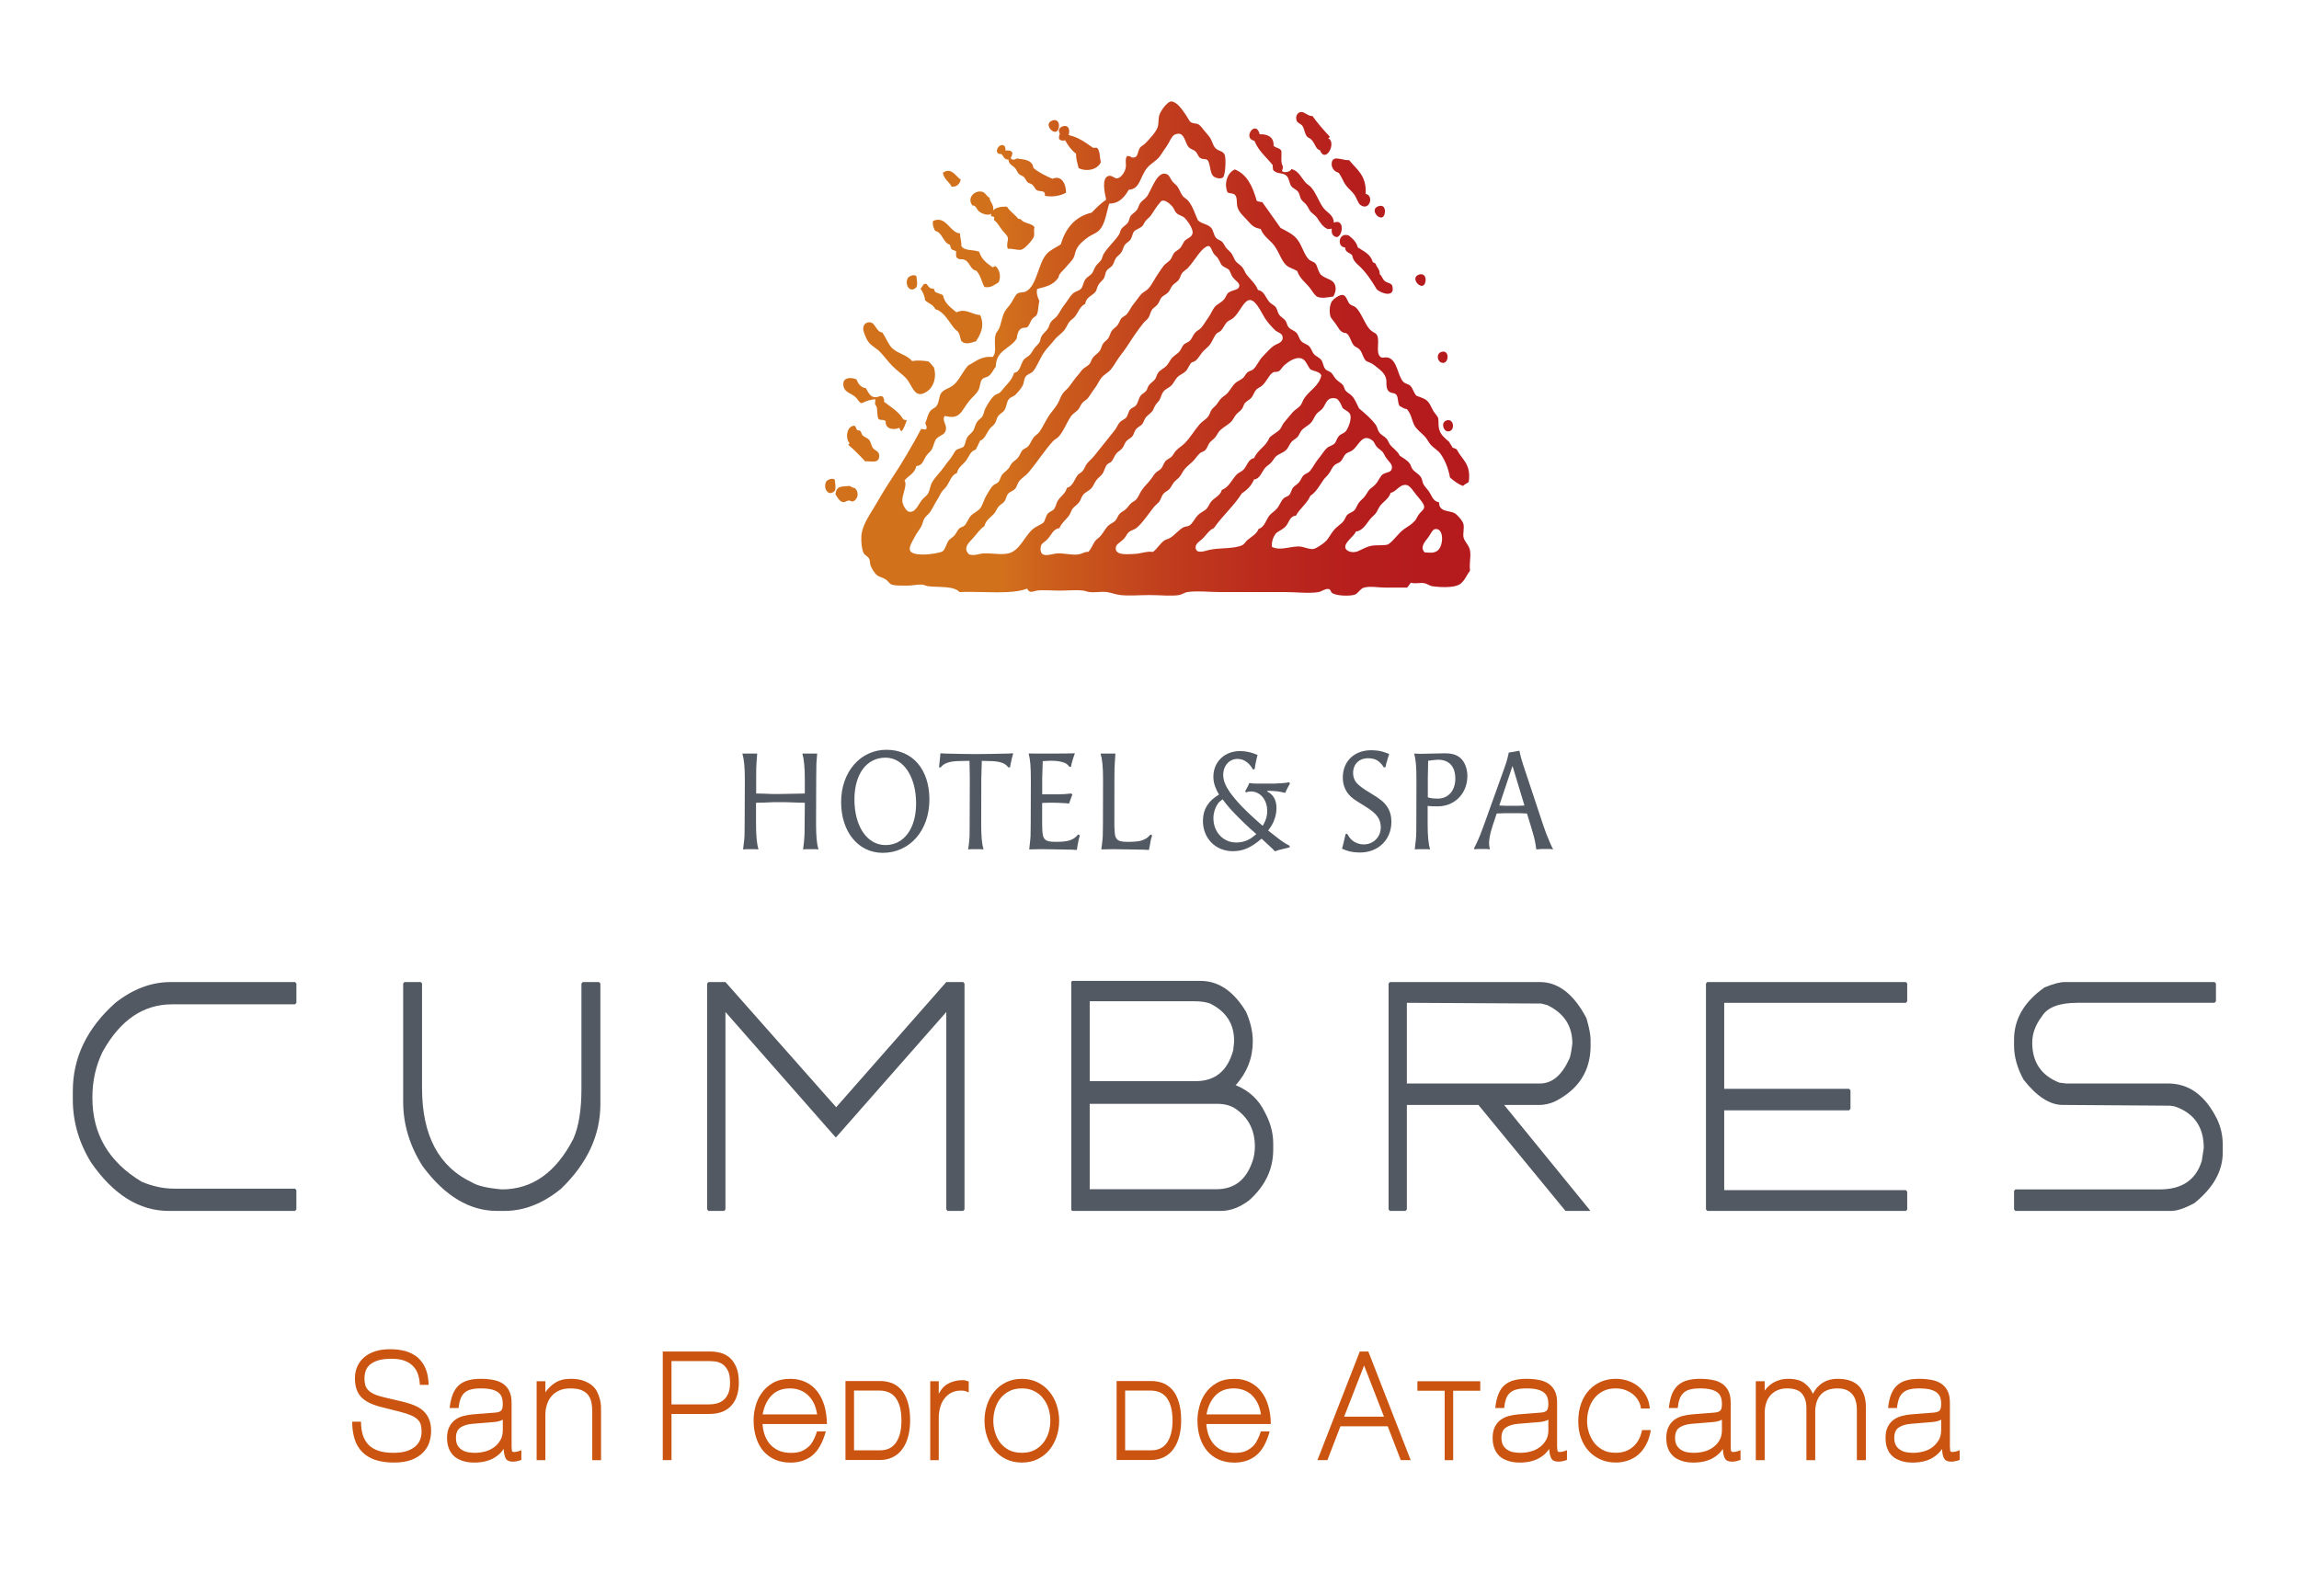 <?xml version="1.0" encoding="utf-8"?>
<!-- Generator: Adobe Illustrator 17.0.0, SVG Export Plug-In . SVG Version: 6.00 Build 0)  -->
<!DOCTYPE svg PUBLIC "-//W3C//DTD SVG 1.1//EN" "http://www.w3.org/Graphics/SVG/1.1/DTD/svg11.dtd">
<svg version="1.1" xmlns="http://www.w3.org/2000/svg" xmlns:xlink="http://www.w3.org/1999/xlink" x="0px" y="0px" width="144px"
	 height="100px" viewBox="0 0 144 100" enable-background="new 0 0 144 100" xml:space="preserve">
<g id="bajada">
	<path fill="#CA5410" d="M121.586,89.599c0,0.259-0.054,0.476-0.167,0.652c-0.111,0.18-0.248,0.327-0.411,0.443
		c-0.165,0.118-0.351,0.202-0.558,0.251c-0.206,0.053-0.408,0.078-0.608,0.078c-0.124,0-0.256-0.008-0.393-0.031
		c-0.141-0.018-0.271-0.065-0.389-0.134c-0.119-0.065-0.218-0.162-0.296-0.283c-0.078-0.125-0.114-0.288-0.114-0.497
		c0-0.297,0.086-0.507,0.271-0.635c0.189-0.131,0.442-0.21,0.777-0.239l1.344-0.11c0.223-0.021,0.403-0.071,0.545-0.146v0.651
		H121.586z M121.766,91.364c0.073,0.143,0.223,0.212,0.449,0.212c0.088,0,0.175-0.01,0.256-0.029
		c0.083-0.017,0.175-0.04,0.274-0.079v-0.61c-0.121,0.05-0.218,0.081-0.277,0.093c-0.07,0.014-0.124,0.02-0.165,0.02
		c-0.061,0-0.095-0.006-0.109-0.02c-0.017-0.012-0.028-0.028-0.037-0.047c-0.012-0.047-0.013-0.096-0.013-0.145
		c-0.006-0.032-0.011-0.07-0.011-0.106v-0.124v-2.644c0-0.294-0.043-0.533-0.137-0.723c-0.091-0.192-0.223-0.347-0.388-0.461
		c-0.169-0.116-0.371-0.199-0.608-0.242c-0.239-0.047-0.499-0.072-0.782-0.072c-0.31,0-0.575,0.031-0.799,0.095
		c-0.231,0.061-0.421,0.163-0.58,0.305c-0.163,0.138-0.284,0.326-0.381,0.558c-0.095,0.233-0.16,0.525-0.198,0.873h0.558
		c0.021-0.22,0.062-0.405,0.116-0.558c0.048-0.156,0.13-0.284,0.238-0.383c0.105-0.103,0.239-0.177,0.405-0.22
		c0.169-0.046,0.376-0.07,0.633-0.07c0.282,0,0.515,0.024,0.699,0.071c0.179,0.05,0.318,0.116,0.419,0.203
		c0.097,0.088,0.17,0.189,0.206,0.305c0.034,0.114,0.054,0.241,0.054,0.375c0,0.12-0.01,0.213-0.029,0.28
		c-0.012,0.071-0.042,0.125-0.081,0.166c-0.044,0.033-0.094,0.063-0.162,0.081c-0.064,0.021-0.143,0.031-0.24,0.038l-1.393,0.11
		c-0.208,0.018-0.4,0.056-0.589,0.106c-0.187,0.051-0.358,0.135-0.507,0.245c-0.147,0.118-0.267,0.263-0.353,0.446
		c-0.092,0.182-0.131,0.404-0.131,0.667c0,0.252,0.032,0.466,0.097,0.642c0.066,0.18,0.154,0.326,0.261,0.437
		c0.108,0.116,0.233,0.206,0.364,0.267c0.129,0.065,0.261,0.113,0.383,0.142c0.127,0.032,0.25,0.05,0.359,0.057
		c0.109,0.004,0.197,0.01,0.255,0.01c0.118,0,0.258-0.01,0.411-0.029c0.157-0.018,0.322-0.057,0.482-0.114
		c0.165-0.057,0.328-0.143,0.487-0.26c0.165-0.111,0.313-0.263,0.44-0.453C121.652,91.026,121.69,91.225,121.766,91.364
		 M110.533,86.537h-0.558v4.946h0.558v-2.925c0-0.5,0.127-0.888,0.382-1.163c0.258-0.272,0.596-0.408,1.016-0.408
		c0.443,0,0.757,0.11,0.938,0.33c0.186,0.22,0.277,0.521,0.277,0.911v3.255h0.551v-3.016c0-0.459,0.111-0.824,0.345-1.085
		c0.233-0.265,0.586-0.395,1.063-0.395c0.218,0,0.405,0.035,0.563,0.103c0.154,0.072,0.278,0.167,0.369,0.285
		c0.1,0.121,0.166,0.263,0.204,0.423c0.048,0.166,0.065,0.334,0.065,0.514v3.17h0.566v-3.311c0-0.574-0.147-1.016-0.435-1.326
		c-0.29-0.303-0.739-0.459-1.343-0.459c-0.698,0-1.214,0.315-1.545,0.94c-0.104-0.265-0.284-0.49-0.523-0.666
		c-0.236-0.184-0.58-0.274-1.031-0.274c-0.288,0-0.556,0.063-0.812,0.182c-0.258,0.128-0.474,0.309-0.65,0.554L110.533,86.537
		L110.533,86.537z M107.855,89.599c0,0.259-0.056,0.476-0.163,0.652c-0.105,0.18-0.245,0.327-0.413,0.443
		c-0.166,0.118-0.351,0.202-0.556,0.251c-0.208,0.053-0.406,0.078-0.608,0.078c-0.122,0-0.255-0.008-0.395-0.031
		c-0.137-0.018-0.273-0.065-0.391-0.134c-0.12-0.065-0.213-0.162-0.295-0.283c-0.076-0.125-0.115-0.288-0.115-0.497
		c0-0.297,0.091-0.507,0.274-0.635c0.185-0.131,0.442-0.21,0.777-0.239l1.344-0.11c0.217-0.021,0.402-0.071,0.54-0.146
		L107.855,89.599L107.855,89.599z M108.036,91.364c0.072,0.143,0.222,0.212,0.448,0.212c0.098,0,0.178-0.01,0.263-0.029
		c0.077-0.017,0.166-0.04,0.273-0.079v-0.61c-0.125,0.05-0.22,0.081-0.285,0.093c-0.065,0.014-0.118,0.02-0.159,0.02
		c-0.061,0-0.099-0.006-0.113-0.02c-0.012-0.012-0.026-0.028-0.036-0.047c-0.009-0.047-0.018-0.096-0.018-0.145
		c-0.001-0.032-0.006-0.07-0.006-0.106v-0.124v-2.644c0-0.294-0.043-0.533-0.137-0.723c-0.089-0.192-0.222-0.347-0.387-0.461
		c-0.169-0.116-0.37-0.199-0.607-0.242c-0.238-0.047-0.498-0.072-0.784-0.072c-0.309,0-0.577,0.031-0.803,0.095
		c-0.224,0.061-0.417,0.163-0.577,0.305c-0.159,0.138-0.285,0.326-0.383,0.558c-0.093,0.233-0.155,0.525-0.197,0.873h0.558
		c0.022-0.22,0.061-0.405,0.115-0.558c0.053-0.156,0.133-0.284,0.239-0.383c0.103-0.103,0.238-0.177,0.406-0.22
		c0.165-0.046,0.378-0.07,0.633-0.07c0.285,0,0.519,0.024,0.699,0.071c0.181,0.05,0.322,0.116,0.424,0.203
		c0.097,0.088,0.163,0.189,0.2,0.305c0.034,0.114,0.053,0.241,0.053,0.375c0,0.12-0.007,0.213-0.023,0.28
		c-0.016,0.071-0.048,0.125-0.087,0.166c-0.042,0.033-0.092,0.063-0.158,0.081c-0.064,0.021-0.147,0.031-0.242,0.038l-1.391,0.11
		c-0.204,0.018-0.402,0.056-0.59,0.106c-0.191,0.051-0.356,0.135-0.507,0.245c-0.148,0.118-0.266,0.263-0.351,0.446
		c-0.092,0.182-0.136,0.404-0.136,0.667c0,0.252,0.033,0.466,0.099,0.642c0.069,0.18,0.154,0.326,0.266,0.437
		c0.103,0.116,0.224,0.206,0.358,0.267c0.131,0.065,0.261,0.113,0.388,0.142c0.13,0.032,0.245,0.05,0.355,0.057
		c0.113,0.004,0.193,0.01,0.257,0.01c0.119,0,0.257-0.01,0.413-0.029c0.155-0.018,0.317-0.057,0.48-0.114
		c0.168-0.057,0.331-0.143,0.491-0.26c0.163-0.111,0.306-0.263,0.438-0.453C107.921,91.026,107.961,91.225,108.036,91.364
		 M101.932,91.516c0.244-0.078,0.465-0.194,0.661-0.359c0.195-0.161,0.365-0.37,0.502-0.628c0.144-0.259,0.247-0.571,0.307-0.93
		h-0.552c-0.05,0.251-0.127,0.466-0.231,0.643c-0.107,0.177-0.231,0.327-0.377,0.441c-0.147,0.118-0.31,0.202-0.487,0.259
		c-0.176,0.054-0.362,0.079-0.558,0.079c-0.342,0-0.621-0.068-0.851-0.205c-0.231-0.138-0.415-0.303-0.551-0.507
		c-0.137-0.199-0.236-0.414-0.296-0.638c-0.064-0.227-0.091-0.43-0.091-0.618c0-0.262,0.035-0.518,0.111-0.771
		c0.071-0.251,0.184-0.471,0.332-0.661c0.148-0.194,0.331-0.345,0.553-0.459c0.229-0.12,0.493-0.175,0.792-0.175
		c0.231,0,0.443,0.035,0.63,0.11c0.189,0.074,0.35,0.169,0.493,0.288c0.136,0.12,0.242,0.255,0.322,0.407
		c0.083,0.149,0.129,0.302,0.138,0.455h0.556c-0.017-0.252-0.075-0.489-0.185-0.712c-0.11-0.227-0.261-0.423-0.446-0.596
		c-0.187-0.173-0.405-0.306-0.661-0.402c-0.258-0.099-0.54-0.15-0.848-0.15c-0.318,0-0.619,0.06-0.897,0.174
		c-0.28,0.12-0.528,0.285-0.743,0.515c-0.217,0.221-0.387,0.498-0.511,0.834c-0.124,0.337-0.187,0.716-0.187,1.144
		c0,0.388,0.059,0.739,0.174,1.054c0.116,0.317,0.279,0.585,0.487,0.81c0.208,0.224,0.455,0.398,0.739,0.523
		c0.285,0.127,0.596,0.191,0.938,0.191C101.448,91.633,101.697,91.594,101.932,91.516 M96.985,89.599
		c0,0.259-0.054,0.476-0.163,0.652c-0.107,0.18-0.25,0.327-0.413,0.443c-0.17,0.118-0.357,0.202-0.557,0.251
		c-0.206,0.053-0.413,0.078-0.61,0.078c-0.122,0-0.255-0.008-0.397-0.031c-0.14-0.018-0.271-0.065-0.387-0.134
		c-0.119-0.065-0.215-0.162-0.296-0.283c-0.076-0.125-0.118-0.288-0.118-0.497c0-0.297,0.092-0.507,0.275-0.635
		c0.186-0.131,0.443-0.21,0.777-0.239l1.343-0.11c0.218-0.021,0.399-0.071,0.544-0.146v0.651H96.985z M97.165,91.364
		c0.071,0.143,0.224,0.212,0.448,0.212c0.092,0,0.179-0.01,0.26-0.029c0.082-0.017,0.169-0.04,0.275-0.079v-0.61
		c-0.124,0.05-0.219,0.081-0.283,0.093c-0.065,0.014-0.12,0.02-0.163,0.02c-0.058,0-0.095-0.006-0.108-0.02
		c-0.015-0.012-0.027-0.028-0.034-0.047c-0.013-0.047-0.021-0.096-0.021-0.145c-0.005-0.032-0.009-0.07-0.009-0.106v-0.124v-2.644
		c0-0.294-0.042-0.533-0.135-0.723c-0.095-0.192-0.224-0.347-0.386-0.461c-0.17-0.116-0.372-0.199-0.611-0.242
		c-0.238-0.047-0.498-0.072-0.787-0.072c-0.305,0-0.571,0.031-0.796,0.095c-0.229,0.061-0.417,0.163-0.58,0.305
		c-0.162,0.138-0.285,0.326-0.378,0.558c-0.097,0.233-0.162,0.525-0.2,0.873h0.558c0.02-0.22,0.059-0.405,0.111-0.558
		c0.054-0.156,0.131-0.284,0.24-0.383c0.107-0.103,0.241-0.177,0.411-0.22c0.165-0.046,0.373-0.07,0.63-0.07
		c0.284,0,0.515,0.024,0.698,0.071c0.18,0.05,0.321,0.116,0.42,0.203c0.098,0.088,0.169,0.189,0.203,0.305
		c0.035,0.114,0.054,0.241,0.054,0.375c0,0.12-0.01,0.213-0.027,0.28c-0.017,0.071-0.042,0.125-0.086,0.166
		c-0.042,0.033-0.094,0.063-0.157,0.081c-0.065,0.021-0.144,0.031-0.244,0.038l-1.39,0.11c-0.206,0.018-0.4,0.056-0.591,0.106
		c-0.19,0.051-0.354,0.135-0.506,0.245c-0.148,0.118-0.267,0.263-0.356,0.446c-0.087,0.182-0.132,0.404-0.132,0.667
		c0,0.252,0.033,0.466,0.103,0.642c0.066,0.18,0.153,0.326,0.258,0.437c0.107,0.116,0.23,0.206,0.359,0.267
		c0.137,0.065,0.264,0.113,0.391,0.142c0.13,0.032,0.25,0.05,0.356,0.057c0.11,0.004,0.196,0.01,0.253,0.01
		c0.121,0,0.26-0.01,0.415-0.029c0.158-0.018,0.316-0.057,0.481-0.114c0.163-0.057,0.328-0.143,0.49-0.26
		c0.162-0.111,0.306-0.263,0.438-0.453C97.048,91.026,97.092,91.225,97.165,91.364 M92.717,87.133v-0.596h-3.936v0.596h1.707v4.35
		h0.533v-4.35H92.717z M86.687,88.759h-2.496l1.25-3.208L86.687,88.759z M88.36,91.482l-2.653-6.806h-0.536l-2.652,6.806h0.624
		l0.817-2.123h2.961l0.818,2.123H88.36z M77.872,87.083c0.185,0.063,0.355,0.163,0.51,0.299c0.143,0.132,0.275,0.304,0.378,0.503
		c0.104,0.207,0.18,0.45,0.222,0.73h-3.411c0.089-0.5,0.278-0.899,0.567-1.192c0.282-0.29,0.664-0.436,1.139-0.436
		C77.487,86.987,77.686,87.019,77.872,87.083 M79.597,89.213c0-0.415-0.055-0.798-0.162-1.147c-0.1-0.347-0.246-0.643-0.444-0.892
		c-0.196-0.249-0.43-0.441-0.711-0.576c-0.278-0.138-0.601-0.21-0.96-0.21c-0.446,0-0.813,0.086-1.108,0.258
		c-0.297,0.171-0.537,0.39-0.716,0.652c-0.178,0.256-0.306,0.54-0.375,0.837c-0.081,0.302-0.119,0.583-0.119,0.841
		c0,0.411,0.054,0.781,0.163,1.106c0.108,0.33,0.262,0.607,0.462,0.84c0.197,0.228,0.443,0.405,0.73,0.532
		c0.286,0.118,0.6,0.182,0.955,0.182c0.548,0,1.004-0.154,1.372-0.451c0.37-0.304,0.648-0.799,0.842-1.502h-0.552
		c-0.032,0.086-0.059,0.168-0.082,0.237c-0.027,0.071-0.058,0.142-0.097,0.219c-0.031,0.063-0.069,0.132-0.107,0.203
		c-0.042,0.071-0.089,0.141-0.147,0.208c-0.12,0.129-0.271,0.241-0.458,0.337c-0.189,0.096-0.431,0.139-0.733,0.139
		c-0.274,0-0.523-0.043-0.737-0.128c-0.218-0.092-0.398-0.216-0.55-0.377c-0.149-0.166-0.268-0.359-0.353-0.579
		c-0.081-0.216-0.131-0.462-0.149-0.724h4.036V89.213z M72.624,87.223c0.167,0.07,0.312,0.177,0.435,0.327
		c0.118,0.152,0.215,0.344,0.28,0.582c0.067,0.245,0.105,0.53,0.105,0.869c0,0.33-0.038,0.613-0.105,0.848
		c-0.065,0.238-0.159,0.43-0.272,0.582c-0.118,0.149-0.253,0.258-0.416,0.331c-0.164,0.07-0.34,0.103-0.534,0.103h-1.642v-3.743
		h1.583C72.263,87.123,72.451,87.158,72.624,87.223 M72.918,91.287c0.244-0.124,0.441-0.298,0.596-0.521
		c0.16-0.221,0.273-0.48,0.35-0.783c0.081-0.302,0.119-0.628,0.119-0.983c0-0.465-0.051-0.862-0.157-1.178
		c-0.099-0.32-0.234-0.574-0.408-0.766c-0.174-0.188-0.373-0.326-0.6-0.411c-0.226-0.079-0.46-0.12-0.701-0.12H69.94v4.948h2.128
		C72.393,91.475,72.675,91.411,72.918,91.287 M64.789,87.162c0.224,0.114,0.413,0.266,0.558,0.459
		c0.151,0.191,0.258,0.405,0.335,0.646c0.069,0.246,0.106,0.492,0.106,0.745c0,0.251-0.038,0.496-0.106,0.738
		c-0.077,0.242-0.185,0.457-0.335,0.646c-0.146,0.195-0.334,0.342-0.558,0.459c-0.223,0.114-0.484,0.166-0.784,0.166
		c-0.305,0-0.569-0.052-0.793-0.166c-0.223-0.117-0.409-0.265-0.558-0.459c-0.148-0.189-0.253-0.404-0.326-0.646
		c-0.076-0.242-0.111-0.487-0.111-0.738c0-0.253,0.036-0.498,0.111-0.745c0.072-0.241,0.178-0.455,0.326-0.646
		c0.149-0.194,0.335-0.345,0.558-0.459c0.224-0.12,0.488-0.175,0.793-0.175C64.306,86.987,64.567,87.042,64.789,87.162
		 M64.989,91.42c0.291-0.143,0.537-0.333,0.735-0.574c0.202-0.244,0.354-0.524,0.458-0.838c0.105-0.315,0.16-0.649,0.16-0.995
		c0-0.347-0.055-0.675-0.16-0.993c-0.104-0.315-0.256-0.595-0.458-0.835c-0.197-0.245-0.443-0.437-0.735-0.581
		c-0.29-0.142-0.619-0.217-0.983-0.217c-0.368,0-0.697,0.075-0.989,0.217c-0.294,0.143-0.537,0.336-0.737,0.581
		c-0.201,0.241-0.353,0.521-0.455,0.835c-0.109,0.317-0.159,0.646-0.159,0.993c0,0.347,0.05,0.681,0.159,0.995
		c0.103,0.315,0.255,0.595,0.455,0.838c0.2,0.241,0.443,0.43,0.737,0.574c0.293,0.142,0.621,0.213,0.989,0.213
		C64.369,91.633,64.699,91.562,64.989,91.42 M58.8,86.537h-0.534v4.946H58.8v-2.666c0-0.224,0.033-0.439,0.088-0.645
		c0.054-0.2,0.14-0.38,0.26-0.537c0.115-0.155,0.258-0.281,0.43-0.373c0.173-0.09,0.378-0.138,0.613-0.138
		c0.11,0,0.192,0.01,0.252,0.022c0.061,0.017,0.138,0.049,0.235,0.088v-0.681c-0.091-0.026-0.163-0.05-0.212-0.063
		c-0.048-0.012-0.107-0.019-0.169-0.019c-0.324,0-0.616,0.067-0.87,0.199c-0.26,0.131-0.469,0.349-0.627,0.657V86.537z
		 M55.642,87.223c0.171,0.07,0.316,0.177,0.439,0.327c0.119,0.152,0.214,0.344,0.282,0.582c0.067,0.245,0.1,0.53,0.1,0.869
		c0,0.33-0.033,0.613-0.1,0.848c-0.067,0.238-0.163,0.43-0.277,0.582c-0.116,0.149-0.255,0.258-0.413,0.331
		c-0.163,0.07-0.342,0.103-0.537,0.103h-1.643v-3.743h1.588C55.287,87.123,55.473,87.158,55.642,87.223 M55.937,91.287
		c0.245-0.124,0.444-0.298,0.596-0.521c0.16-0.221,0.277-0.48,0.354-0.783c0.077-0.302,0.121-0.628,0.121-0.983
		c0-0.465-0.054-0.862-0.157-1.178c-0.102-0.32-0.238-0.574-0.413-0.766c-0.175-0.188-0.37-0.326-0.597-0.411
		c-0.228-0.079-0.46-0.12-0.705-0.12h-2.179v4.948h2.133C55.412,91.475,55.697,91.411,55.937,91.287 M50.067,87.083
		c0.189,0.063,0.356,0.163,0.507,0.299c0.153,0.132,0.283,0.304,0.386,0.503c0.105,0.207,0.178,0.45,0.223,0.73h-3.416
		c0.092-0.5,0.279-0.899,0.568-1.192c0.286-0.29,0.661-0.436,1.137-0.436C49.685,86.987,49.882,87.019,50.067,87.083 M51.795,89.213
		c-0.005-0.415-0.059-0.798-0.16-1.147c-0.105-0.347-0.256-0.643-0.444-0.892c-0.193-0.249-0.432-0.441-0.713-0.576
		c-0.282-0.138-0.601-0.21-0.962-0.21c-0.446,0-0.812,0.086-1.112,0.258c-0.293,0.171-0.531,0.39-0.709,0.652
		c-0.18,0.256-0.306,0.54-0.381,0.837c-0.08,0.302-0.111,0.583-0.111,0.841c0,0.411,0.053,0.781,0.162,1.106
		c0.103,0.33,0.26,0.607,0.457,0.84c0.203,0.228,0.446,0.405,0.731,0.532c0.285,0.118,0.606,0.182,0.954,0.182
		c0.551,0,1.01-0.154,1.377-0.451c0.366-0.304,0.645-0.799,0.841-1.502h-0.552c-0.028,0.086-0.058,0.168-0.083,0.237
		c-0.024,0.071-0.055,0.142-0.092,0.219c-0.034,0.063-0.07,0.132-0.111,0.203c-0.038,0.071-0.092,0.141-0.149,0.208
		c-0.121,0.129-0.271,0.241-0.457,0.337c-0.187,0.096-0.43,0.139-0.735,0.139c-0.271,0-0.52-0.043-0.736-0.128
		c-0.214-0.092-0.395-0.216-0.548-0.377c-0.149-0.166-0.271-0.359-0.35-0.579c-0.083-0.216-0.135-0.462-0.149-0.724h4.032V89.213z
		 M44.769,85.295c0.159,0.017,0.312,0.07,0.454,0.153c0.144,0.088,0.26,0.221,0.361,0.405c0.099,0.185,0.144,0.444,0.144,0.782
		c0,0.265-0.037,0.485-0.109,0.66c-0.076,0.174-0.169,0.311-0.294,0.414c-0.118,0.097-0.257,0.174-0.413,0.216
		c-0.151,0.04-0.311,0.063-0.479,0.063H42.06v-2.714h2.293C44.472,85.274,44.613,85.284,44.769,85.295 M45.261,88.444
		c0.233-0.096,0.422-0.23,0.572-0.408c0.151-0.174,0.264-0.377,0.334-0.617c0.078-0.242,0.111-0.505,0.111-0.803
		c0-0.397-0.056-0.724-0.167-0.973c-0.11-0.251-0.25-0.45-0.422-0.595c-0.173-0.143-0.366-0.241-0.574-0.294
		c-0.213-0.053-0.417-0.078-0.617-0.078h-2.985v6.806h0.548v-2.895h2.382C44.758,88.588,45.028,88.538,45.261,88.444 M34.16,86.537
		h-0.547v4.946h0.547v-2.868c0-0.203,0.034-0.404,0.092-0.597c0.06-0.196,0.151-0.375,0.28-0.526
		c0.122-0.153,0.284-0.277,0.485-0.368c0.193-0.093,0.435-0.136,0.713-0.136s0.502,0.035,0.683,0.103
		c0.178,0.072,0.313,0.171,0.42,0.302c0.1,0.127,0.171,0.283,0.209,0.469c0.039,0.184,0.054,0.388,0.054,0.615v3.006h0.551v-3.025
		c0-0.093-0.002-0.208-0.005-0.35c-0.005-0.142-0.027-0.287-0.067-0.439c-0.039-0.156-0.095-0.309-0.168-0.459
		c-0.078-0.157-0.185-0.291-0.328-0.414c-0.143-0.12-0.327-0.214-0.541-0.294c-0.215-0.077-0.484-0.115-0.802-0.115
		c-0.386,0-0.708,0.084-0.965,0.249c-0.255,0.164-0.459,0.366-0.611,0.597C34.16,87.233,34.16,86.537,34.16,86.537z M31.494,89.599
		c0,0.259-0.055,0.476-0.167,0.652c-0.102,0.18-0.242,0.327-0.41,0.443c-0.168,0.118-0.353,0.202-0.558,0.251
		c-0.204,0.053-0.405,0.078-0.607,0.078c-0.121,0-0.258-0.008-0.393-0.031c-0.141-0.018-0.273-0.065-0.392-0.134
		c-0.119-0.065-0.217-0.162-0.296-0.283c-0.076-0.125-0.111-0.288-0.111-0.497c0-0.297,0.092-0.507,0.272-0.635
		c0.185-0.131,0.443-0.21,0.776-0.239l1.345-0.11c0.215-0.021,0.4-0.071,0.541-0.146C31.494,88.948,31.494,89.599,31.494,89.599z
		 M31.672,91.364c0.076,0.143,0.224,0.212,0.454,0.212c0.088,0,0.179-0.01,0.255-0.029c0.082-0.017,0.175-0.04,0.275-0.079v-0.61
		c-0.126,0.05-0.217,0.081-0.284,0.093c-0.065,0.014-0.118,0.02-0.16,0.02c-0.059,0-0.095-0.006-0.11-0.02
		c-0.012-0.012-0.022-0.028-0.037-0.047c-0.009-0.047-0.012-0.096-0.012-0.145c-0.006-0.032-0.009-0.07-0.009-0.106v-0.124v-2.644
		c0-0.294-0.048-0.533-0.142-0.723c-0.088-0.192-0.222-0.347-0.387-0.461c-0.165-0.116-0.367-0.199-0.604-0.242
		c-0.24-0.047-0.502-0.072-0.786-0.072c-0.306,0-0.577,0.031-0.801,0.095c-0.227,0.061-0.419,0.163-0.58,0.305
		c-0.157,0.138-0.284,0.326-0.38,0.558c-0.095,0.233-0.16,0.525-0.201,0.873h0.562c0.018-0.22,0.059-0.405,0.114-0.558
		c0.054-0.156,0.133-0.284,0.235-0.383c0.108-0.103,0.244-0.177,0.41-0.22c0.168-0.046,0.377-0.07,0.631-0.07
		c0.285,0,0.519,0.024,0.701,0.071c0.176,0.05,0.321,0.116,0.419,0.203c0.102,0.088,0.169,0.189,0.202,0.305
		c0.034,0.114,0.055,0.241,0.055,0.375c0,0.12-0.007,0.213-0.027,0.28c-0.012,0.071-0.042,0.125-0.083,0.166
		c-0.04,0.033-0.094,0.063-0.158,0.081c-0.066,0.021-0.146,0.031-0.242,0.038l-1.392,0.11c-0.204,0.018-0.402,0.056-0.593,0.106
		c-0.185,0.051-0.358,0.135-0.504,0.245c-0.147,0.118-0.267,0.263-0.356,0.446c-0.088,0.182-0.136,0.404-0.136,0.667
		c0,0.252,0.037,0.466,0.103,0.642c0.07,0.18,0.158,0.326,0.266,0.437c0.108,0.116,0.228,0.206,0.36,0.267
		c0.129,0.065,0.262,0.113,0.387,0.142c0.126,0.032,0.245,0.05,0.359,0.057c0.109,0.004,0.191,0.01,0.255,0.01
		c0.116,0,0.256-0.01,0.411-0.029c0.153-0.018,0.316-0.057,0.479-0.114c0.168-0.057,0.332-0.143,0.49-0.26
		c0.163-0.111,0.31-0.263,0.438-0.453C31.558,91.026,31.604,91.225,31.672,91.364 M25.785,91.459c0.297-0.12,0.54-0.271,0.716-0.458
		c0.182-0.185,0.312-0.398,0.389-0.635c0.075-0.234,0.113-0.473,0.113-0.711c0-0.283-0.04-0.525-0.125-0.73
		c-0.083-0.205-0.204-0.38-0.356-0.522c-0.153-0.141-0.342-0.259-0.566-0.35c-0.218-0.092-0.465-0.17-0.752-0.239l-1.137-0.266
		c-0.261-0.061-0.471-0.128-0.634-0.203c-0.158-0.074-0.286-0.159-0.373-0.255c-0.091-0.095-0.149-0.203-0.182-0.319
		c-0.032-0.124-0.049-0.259-0.049-0.412c0-0.164,0.026-0.323,0.076-0.472c0.051-0.149,0.141-0.281,0.273-0.391
		c0.13-0.113,0.305-0.2,0.522-0.269c0.219-0.064,0.493-0.097,0.829-0.097c0.349,0,0.638,0.047,0.862,0.143
		c0.223,0.092,0.402,0.219,0.534,0.375c0.132,0.154,0.224,0.33,0.278,0.523c0.055,0.195,0.088,0.39,0.095,0.592h0.552
		c-0.012-0.404-0.076-0.745-0.198-1.028c-0.12-0.284-0.289-0.512-0.497-0.692c-0.211-0.175-0.46-0.306-0.752-0.39
		c-0.293-0.081-0.618-0.121-0.973-0.121c-0.349,0-0.659,0.042-0.934,0.132c-0.268,0.089-0.498,0.212-0.684,0.372
		c-0.189,0.16-0.328,0.349-0.431,0.574c-0.1,0.224-0.149,0.473-0.149,0.741c0,0.263,0.033,0.494,0.102,0.691
		c0.066,0.194,0.171,0.365,0.312,0.51c0.144,0.143,0.326,0.266,0.55,0.37c0.22,0.099,0.484,0.187,0.792,0.259l1.036,0.262
		c0.291,0.072,0.522,0.146,0.706,0.224c0.174,0.075,0.316,0.16,0.416,0.259c0.105,0.093,0.174,0.2,0.208,0.326
		c0.035,0.121,0.053,0.265,0.053,0.429c0,0.174-0.028,0.34-0.084,0.501c-0.059,0.157-0.153,0.298-0.293,0.426
		c-0.138,0.124-0.32,0.226-0.545,0.304c-0.229,0.075-0.508,0.111-0.842,0.111c-0.365,0-0.678-0.039-0.933-0.127
		c-0.257-0.084-0.465-0.212-0.628-0.375c-0.158-0.17-0.279-0.373-0.356-0.613c-0.073-0.244-0.114-0.519-0.114-0.835h-0.551
		c0,0.402,0.051,0.757,0.146,1.073c0.098,0.319,0.252,0.585,0.464,0.805c0.209,0.221,0.479,0.388,0.814,0.508
		c0.331,0.113,0.725,0.174,1.191,0.174C25.113,91.633,25.485,91.572,25.785,91.459"/>
</g>
<g id="titulo">
	<path fill="#525962" d="M18.482,61.528h-7.784c-1.212,0-2.369,0.433-3.467,1.3c-1.781,1.584-2.67,3.431-2.67,5.533v0.528
		c0,1.388,0.382,2.704,1.145,3.946c1.401,2.022,3.025,3.032,4.864,3.032h7.912l0.082-0.097v-1.204l-0.082-0.095h-7.576
		c-0.675,0-1.35-0.143-2.032-0.433c-2.058-1.235-3.086-2.985-3.086-5.246v-0.045c0-1.03,0.214-1.974,0.633-2.84
		c1.096-1.987,2.549-2.984,4.36-2.984h7.702l0.082-0.095V61.62L18.482,61.528z"/>
	<path fill="#525962" d="M37.52,61.528h-1.015l-0.086,0.092v6.598c0,1.316-0.168,2.359-0.503,3.124
		c-1.087,2.119-2.579,3.177-4.486,3.177c-0.908-0.081-1.529-0.227-1.86-0.434c-2.087-0.977-3.135-2.949-3.135-5.916v-6.55
		l-0.08-0.092h-1.02l-0.082,0.092v7.414c0,1.41,0.408,2.76,1.225,4.041c1.382,1.862,2.935,2.793,4.653,2.793h0.465
		c1.24,0,2.425-0.468,3.553-1.396c1.633-1.58,2.456-3.342,2.456-5.291v-7.56L37.52,61.528z"/>
	<polygon fill="#525962" points="60.331,61.528 59.272,61.528 52.374,69.371 45.439,61.528 44.379,61.528 44.293,61.62 
		44.293,75.771 44.379,75.868 45.353,75.868 45.439,75.771 45.439,63.404 52.331,71.247 52.374,71.247 59.272,63.404 59.272,75.771 
		59.356,75.868 60.331,75.868 60.413,75.771 60.413,61.62 	"/>
	<path fill="#525962" d="M75.202,61.456h-8.047l-0.055,0.06v14.291l0.055,0.061h9.314c0.591,0,1.179-0.22,1.757-0.653
		c1.017-0.898,1.523-1.959,1.523-3.187v-0.395c0-0.656-0.179-1.312-0.531-1.96c-0.375-0.778-0.978-1.338-1.818-1.685v-0.022h0.021
		c0.701-0.795,1.049-1.706,1.049-2.732c0-0.583-0.141-1.199-0.421-1.841C77.271,62.101,76.325,61.456,75.202,61.456 M68.255,67.738
		v-5.007h6.544c0.404,0,0.735,0.047,0.997,0.143c0.998,0.497,1.501,1.266,1.501,2.311v0.107l-0.053,0.505
		c-0.348,1.291-1.129,1.939-2.348,1.939h-6.641V67.738z M68.255,74.508v-5.351h7.991c0.482,0,0.881,0.116,1.201,0.349
		c0.766,0.55,1.153,1.323,1.153,2.322c0,0.347-0.053,0.663-0.151,0.934c-0.392,1.164-1.142,1.745-2.251,1.745L68.255,74.508
		L68.255,74.508z"/>
	<path fill="#525962" d="M96.455,61.528H87.06l-0.084,0.092v14.152l0.084,0.096h0.973l0.087-0.096v-6.544h4.483l5.454,6.64h1.528
		V75.82l-5.373-6.593h2.243c0.258,0,0.556-0.064,0.886-0.193c1.524-0.752,2.286-1.924,2.286-3.512v-0.384
		c0-0.309-0.087-0.756-0.258-1.345C98.579,62.284,97.601,61.528,96.455,61.528 M88.12,67.884v-5.056l8.417,0.046l0.382,0.1
		c1.046,0.503,1.567,1.303,1.567,2.402c-0.065,0.549-0.133,0.883-0.214,1.011c-0.457,0.993-1.064,1.497-1.817,1.497H88.12z"/>
	<polygon fill="#525962" points="119.38,61.528 106.938,61.528 106.855,61.62 106.855,75.771 106.938,75.868 119.38,75.868 
		119.46,75.771 119.46,74.664 119.38,74.566 107.997,74.566 107.997,69.564 115.825,69.564 115.907,69.469 115.907,68.313 
		115.825,68.219 107.997,68.219 107.997,62.829 119.38,62.829 119.46,62.731 119.46,61.62 	"/>
	<path fill="#525962" d="M138.712,61.528h-9.39c-0.3,0-0.726,0.116-1.266,0.338c-1.273,0.897-1.904,1.987-1.904,3.272v0.384
		c0,0.68,0.197,1.387,0.593,2.118c0.83,1.06,1.649,1.587,2.448,1.587l6.73,0.047l0.298,0.047c1.21,0.416,1.814,1.285,1.814,2.598
		l-0.125,0.819c-0.37,1.188-1.241,1.781-2.621,1.781h-9.056l-0.081,0.093v1.157l0.081,0.097h9.774c0.353,0,0.831-0.16,1.435-0.483
		c1.186-0.954,1.782-2.012,1.782-3.174v-0.482c0-0.568-0.116-1.097-0.345-1.586c-0.736-1.508-1.768-2.258-3.079-2.258h-6.397
		l-0.42-0.054c-1.13-0.45-1.692-1.279-1.692-2.502c0-0.565,0.197-1.112,0.595-1.632c0.337-0.578,1.083-0.867,2.239-0.867h8.586
		l0.087-0.097V61.62L138.712,61.528z"/>
</g>
<g id="Hotelspa">
	<g>
		<path fill="#525962" d="M95.486,50.467l-0.394,0.019H94.36l-0.452-0.019l0.829-2.478L95.486,50.467z M97.284,53.211
			c-0.081-0.156-0.115-0.214-0.181-0.369c-0.181-0.412-0.338-0.82-0.438-1.131l-1.262-3.802c-0.122-0.377-0.155-0.515-0.238-0.876
			l-0.164,0.035l-0.335,0.057l-0.162,0.025c-0.095,0.432-0.132,0.578-0.315,1.08l-1.261,3.514c-0.044,0.132-0.113,0.312-0.202,0.535
			c-0.087,0.219-0.162,0.381-0.213,0.493l-0.187,0.387l0.034,0.052l0.204-0.02h0.52l0.239,0.02
			c-0.044-0.181-0.054-0.265-0.054-0.395c0-0.259,0.075-0.621,0.22-1.071l0.257-0.776l0.531-0.021h0.902l0.465,0.021l0.261,0.848
			c0.149,0.499,0.224,0.767,0.268,1.041l0.056,0.359l0.334-0.026h0.487L97.284,53.211z M91.155,48.783
			c0,0.763-0.444,1.243-1.087,1.253c-0.263,0-0.482-0.025-0.635-0.082v-1.19l0.021-1.101c0.288-0.039,0.497-0.064,0.615-0.064
			C90.768,47.598,91.155,48.022,91.155,48.783 M91.91,48.618c0-0.473-0.173-0.906-0.448-1.138c-0.231-0.2-0.533-0.284-0.997-0.284
			c-0.077,0,0.005,0-0.406,0.01l-0.37,0.007l-0.724,0.017l-0.391-0.017c0.108,0.369,0.146,0.834,0.146,1.623l-0.007,2.744
			c0,0.791-0.011,0.879-0.056,1.246l-0.043,0.391l0.212-0.015h0.552l0.198,0.015c-0.113-0.37-0.154-0.846-0.154-1.63v-1.096
			c0.168,0.028,0.428,0.028,0.638,0.028C91.125,50.519,91.91,49.705,91.91,48.618 M87.152,51.483c0-0.354-0.089-0.682-0.272-0.951
			c-0.203-0.291-0.392-0.447-1.015-0.827c-0.501-0.302-0.675-0.437-0.851-0.61c-0.168-0.174-0.261-0.407-0.261-0.667
			c0-0.551,0.375-0.922,0.938-0.922c0.451,0,0.717,0.156,0.993,0.575l0.1-0.017l0.034-0.181l0.119-0.404l0.077-0.241
			c-0.387-0.148-0.541-0.191-0.837-0.22c-0.093-0.006-0.185-0.015-0.274-0.015c-1.082,0-1.795,0.692-1.795,1.718
			c0,0.398,0.131,0.769,0.36,1.037c0.202,0.235,0.302,0.309,0.995,0.732c0.459,0.287,0.667,0.457,0.825,0.682
			c0.129,0.182,0.2,0.414,0.2,0.656c0,0.611-0.46,1.078-1.074,1.078c-0.224,0-0.496-0.082-0.681-0.23
			c-0.141-0.104-0.211-0.201-0.353-0.44l-0.1,0.024l-0.048,0.216l-0.095,0.398l-0.078,0.301c0.373,0.155,0.51,0.188,0.823,0.223
			c0.108,0.007,0.208,0.015,0.294,0.015C86.335,53.414,87.152,52.605,87.152,51.483 M78.692,52.252
			c-0.393,0.372-0.782,0.533-1.262,0.533c-0.813,0-1.427-0.654-1.427-1.526c0-0.326,0.104-0.643,0.264-0.887
			c0.087-0.121,0.148-0.173,0.312-0.292c0.249,0.331,0.442,0.569,0.788,0.922c0.394,0.408,0.875,0.87,1.195,1.139L78.692,52.252z
			 M80.796,49.095l-0.045-0.088c-0.201,0.043-0.255,0.05-0.518,0.065c-0.186,0.01-0.332,0.022-0.416,0.022h-1.076
			c-0.214,0-0.28,0-0.49-0.038l-0.077,0.181l-0.105,0.198l-0.076,0.141l0.044,0.067c0.137-0.04,0.2-0.057,0.305-0.057
			c0.594,0,1.03,0.515,1.03,1.214c0,0.347-0.088,0.621-0.278,0.941l-0.129-0.109c-0.564-0.494-0.864-0.781-1.216-1.142
			c-0.306-0.326-0.534-0.606-0.728-0.872c-0.279-0.416-0.404-0.735-0.404-1.062c0-0.585,0.38-1.009,0.891-1.009
			c0.223,0,0.427,0.067,0.616,0.223c0.136,0.113,0.213,0.202,0.362,0.444l0.102-0.028l0.04-0.27l0.08-0.379l0.059-0.238
			c-0.361-0.159-0.742-0.244-1.092-0.244c-0.968,0-1.675,0.671-1.675,1.614c0,0.241,0.051,0.483,0.153,0.714
			c0.051,0.13,0.091,0.21,0.201,0.397c-0.364,0.23-0.55,0.394-0.728,0.661c-0.19,0.29-0.28,0.622-0.28,0.989
			c0,1.09,0.79,1.899,1.871,1.899c0.649,0,1.152-0.226,1.795-0.781l0.048,0.031l0.286,0.267l0.365,0.337l0.146,0.155l0.255-0.088
			l0.487-0.117l0.18-0.047V52.99c-0.349-0.18-0.491-0.283-0.929-0.627c-0.229-0.181-0.271-0.209-0.419-0.33
			c0.242-0.326,0.318-0.465,0.419-0.766c0.071-0.219,0.103-0.44,0.103-0.646c0-0.486-0.196-0.841-0.575-1.028l0.01-0.049
			l0.361,0.014c0.173,0.008,0.381,0.035,0.55,0.07l0.201,0.049l0.076-0.171l0.141-0.269L80.796,49.095z M72.165,52.345l-0.098-0.065
			c-0.157,0.17-0.223,0.234-0.371,0.301c-0.103,0.052-0.209,0.089-0.301,0.107c-0.212,0.04-0.43,0.058-0.703,0.058
			c-0.448,0-0.624-0.045-0.741-0.181c-0.094-0.115-0.125-0.235-0.138-0.554c-0.011-0.156-0.013-0.285-0.013-0.387l0.002-2.85
			c0-0.475,0.011-0.785,0.022-0.93l0.04-0.631h-0.241h-0.492h-0.195c0.109,0.369,0.155,0.852,0.155,1.625l-0.007,2.743
			c0,0.796-0.01,0.869-0.053,1.246l-0.047,0.391l0.75-0.015l1.02,0.015c0.579,0.008,0.884,0.017,0.915,0.017
			c0.061,0,0.163,0.01,0.296,0.017l0.06-0.305l0.061-0.341L72.165,52.345z M67.639,52.336l-0.105-0.053
			c-0.148,0.166-0.229,0.226-0.365,0.297c-0.094,0.052-0.207,0.089-0.304,0.107c-0.204,0.04-0.422,0.058-0.703,0.058
			c-0.44,0-0.613-0.045-0.733-0.181c-0.092-0.115-0.125-0.244-0.143-0.558c-0.007-0.166-0.01-0.295-0.01-0.394v-1.306
			c0.301-0.014,0.4-0.014,0.604-0.014c0.246,0,0.488,0.007,0.744,0.024c0.078,0,0.19,0.008,0.338,0.029l0.105-0.295l0.102-0.269
			l-0.067-0.067c-0.362,0.033-0.502,0.052-0.819,0.052h-1.004v-1.03l0.034-1.048c0.226-0.018,0.43-0.025,0.556-0.025
			c0.275,0,0.53,0.033,0.731,0.103c0.187,0.058,0.251,0.111,0.389,0.285l0.094-0.015l0.044-0.219l0.107-0.358l0.093-0.263
			c-0.503,0.01-0.588,0.017-1.447,0.017h-1.054l-0.398-0.007c0.103,0.369,0.14,0.837,0.14,1.626L64.56,51.58
			c0,0.791-0.01,0.869-0.051,1.246l-0.043,0.391l0.747-0.015l1.02,0.015c0.582,0.008,0.888,0.017,0.918,0.017
			c0.058,0,0.154,0.01,0.298,0.017l0.05-0.311l0.067-0.336L67.639,52.336z M63.467,47.196l-0.339,0.017
			c-0.78,0.017-1.457,0.032-2.026,0.032c-0.546,0-1.178-0.015-1.884-0.032l-0.315-0.017l-0.024,0.292l-0.044,0.395l-0.018,0.192
			l0.097,0.008c0.133-0.148,0.208-0.201,0.354-0.267c0.233-0.096,0.438-0.13,0.961-0.139c0.108,0,0.275-0.008,0.496-0.008
			c0.004,0.239,0.004,0.429,0.011,0.551c0.009,0.269,0.009,0.439,0.009,0.528l-0.009,2.832c0,0.796,0,0.869-0.044,1.246
			c-0.006,0.091-0.02,0.217-0.053,0.391l0.22-0.015h0.553l0.189,0.015c-0.104-0.37-0.143-0.841-0.143-1.63l0.007-2.839l0.032-1.079
			c0.623,0.008,0.744,0.018,0.981,0.051c0.109,0.017,0.222,0.042,0.326,0.085c0.147,0.06,0.222,0.124,0.362,0.276l0.098-0.007
			l0.039-0.216l0.082-0.37L63.467,47.196z M57.381,50.337c0,1.568-0.758,2.609-1.918,2.609c-1.146,0-1.945-1.165-1.945-2.854
			c0-1.598,0.763-2.623,1.945-2.623C56.584,47.469,57.381,48.655,57.381,50.337 M58.214,50.092c0-1.889-1.052-3.116-2.693-3.116
			c-1.631,0-2.837,1.39-2.837,3.275c0,1.871,1.08,3.182,2.604,3.182C56.986,53.432,58.214,52.034,58.214,50.092 M51.261,53.218
			c-0.103-0.37-0.147-0.846-0.147-1.63l0.01-2.814c0-0.475,0.004-0.785,0.011-0.93l0.049-0.631h-0.245h-0.49h-0.192
			c0.103,0.369,0.153,0.847,0.153,1.635v0.867l-0.468,0.011c-0.741,0.014-0.927,0.022-1.229,0.022h-0.291l-0.555-0.022l-0.503-0.011
			v-0.951c0-0.473,0.004-0.776,0.017-0.92l0.047-0.631h-0.245h-0.492H46.5c0.104,0.369,0.154,0.856,0.154,1.635l-0.012,2.733
			c0,0.791-0.004,0.879-0.053,1.246l-0.045,0.391l0.219-0.015h0.547l0.196,0.015c-0.104-0.37-0.151-0.846-0.151-1.63v-1.295
			l0.512-0.01l0.555-0.025h0.78l0.741,0.025l0.468,0.01l-0.012,1.288c0,0.398-0.005,0.603-0.005,0.628
			c-0.009,0.216-0.023,0.423-0.045,0.618L50.3,53.218l0.215-0.015h0.553L51.261,53.218z"/>
	</g>
</g>
<g id="isotipo">
	<g>
		<g>
			<defs>
				<path id="SVGID_1_" d="M52.329,30.97c0.118,0.175,0.253,0.485,0.522,0.494c0.075,0.001,0.212-0.107,0.323-0.107
					c0.104,0.001,0.153,0.084,0.223,0.063c0.315-0.078,0.454-0.54,0.159-0.833c-0.132-0.021-0.239-0.084-0.343-0.143
					C52.712,30.504,52.391,30.406,52.329,30.97 M51.769,30.142c-0.258,0.415,0.119,1.037,0.517,0.607
					c0.086-0.159,0.031-0.433-0.001-0.691c-0.042-0.045-0.098-0.063-0.16-0.063C51.997,29.995,51.849,30.07,51.769,30.142
					 M53.223,27.779c-0.022,0.033-0.102,0.024-0.075,0.104c0.366,0.308,0.708,0.659,1.039,1.019
					c0.094-0.004,0.192,0.001,0.286,0.008c0.298,0.018,0.558,0.038,0.595-0.285c0.043-0.359-0.26-0.388-0.383-0.543
					c-0.12-0.152-0.13-0.39-0.25-0.529c-0.087-0.113-0.31-0.164-0.414-0.291c-0.072-0.086-0.076-0.206-0.137-0.263
					c-0.045-0.042-0.154-0.024-0.2-0.064c-0.065-0.063-0.08-0.252-0.168-0.262C53.019,26.677,52.931,27.488,53.223,27.779
					 M90.605,26.342c-0.38,0.127-0.196,0.674,0.08,0.685c0.225,0.008,0.328-0.171,0.324-0.352c-0.001-0.177-0.104-0.354-0.289-0.354
					C90.685,26.321,90.647,26.328,90.605,26.342 M52.823,24.008c-0.033,0.575,0.465,0.597,0.746,0.858
					c0.197,0.181,0.258,0.398,0.424,0.388c0.267-0.13,0.546-0.234,0.851-0.235c-0.045,0.085-0.02,0.216-0.034,0.323
					c0.198,0.166,0.087,0.49,0.196,0.876c0.095,0.161,0.377,0.019,0.471,0.188c-0.038,0.507,0.558,0.551,0.866,0.391
					c0.001,0.138,0.075,0.162,0.12,0.23c0.165-0.194,0.245-0.448,0.334-0.699c-0.083-0.022-0.185-0.008-0.236-0.082
					c-0.307-0.5-0.78-0.749-1.196-1.082c0.056-0.088-0.026-0.178-0.043-0.276c-0.149-0.159-0.3,0.001-0.47,0.001
					c-0.335,0.003-0.444-0.269-0.616-0.569c-0.289-0.032-0.469-0.241-0.585-0.543c-0.105-0.054-0.25-0.091-0.388-0.091
					C53.043,23.687,52.837,23.774,52.823,24.008 M90.273,22.053c-0.375,0.127-0.214,0.717,0.137,0.682
					c0.329-0.032,0.368-0.706-0.006-0.706C90.365,22.03,90.321,22.037,90.273,22.053 M54.07,20.622c0,0.136,0.165,0.579,0.316,0.787
					c0.19,0.27,0.526,0.408,0.765,0.667c0.256,0.27,0.482,0.595,0.749,0.858c0.285,0.288,0.616,0.51,0.837,0.746
					c0.441,0.471,0.529,1.41,1.356,0.828c0.362-0.258,0.601-0.845,0.399-1.501c-0.125-0.113-0.215-0.292-0.362-0.369
					c-0.313-0.04-0.632-0.078-1.003-0.017c-0.349-0.427-0.944-0.457-1.305-0.873c-0.22-0.259-0.34-0.604-0.561-0.927
					c-0.298,0.021-0.438-0.496-0.651-0.593c-0.05-0.025-0.106-0.036-0.164-0.036C54.252,20.192,54.054,20.334,54.07,20.622
					 M83.444,18.851c-0.142,0.187-0.209,0.624-0.113,0.964c0.026,0.097,0.153,0.242,0.302,0.436c0.238,0.316,0.307,0.6,0.681,0.62
					c0.252,0.141,0.288,0.547,0.492,0.78c0.078,0.085,0.252,0.131,0.357,0.249c0.196,0.22,0.24,0.653,0.463,0.746
					c0.297,0.114,0.353,0.153,0.551,0.311c0.279,0.226,0.569,0.416,0.651,0.806c0.032,0.15-0.029,0.426,0.083,0.652
					c0.125,0.265,0.414,0.155,0.546,0.312c0.144,0.177,0.073,0.554,0.218,0.717c0.151,0.057,0.242,0.175,0.44,0.182
					c0.279,0.311,0.299,0.656,0.464,0.998c0.133,0.27,0.413,0.458,0.655,0.712c0.155,0.164,0.256,0.386,0.381,0.53
					c0.2,0.22,0.47,0.352,0.629,0.59c0.272,0.393,0.477,0.892,0.577,1.459c0.241,0.209,0.492,0.412,0.818,0.529
					c0.095-0.106,0.244-0.153,0.356-0.249c0.166-1.143-0.441-1.405-0.737-2.02c-0.067-0.068-0.17-0.1-0.274-0.125
					c-0.06-0.136-0.155-0.233-0.218-0.37c-0.28-0.241-0.534-0.439-0.629-0.806c-0.051-0.213-0.02-0.432-0.051-0.654
					c-0.029-0.146-0.207-0.306-0.307-0.469c-0.095-0.159-0.174-0.359-0.244-0.464c-0.204-0.32-0.458-0.347-0.821-0.497
					c-0.181-0.199-0.196-0.434-0.381-0.622c-0.11-0.109-0.309-0.117-0.437-0.248c-0.372-0.38-0.358-1.383-0.983-1.523
					c-0.071-0.014-0.135-0.007-0.195,0.001c-0.087,0.012-0.167,0.025-0.244-0.032c-0.37-0.273,0.037-1.147-0.296-1.462
					c-0.142-0.081-0.279-0.164-0.389-0.28c-0.309-0.337-0.547-1.079-0.869-1.366c-0.115-0.102-0.29-0.114-0.387-0.219
					c-0.151-0.164-0.196-0.536-0.437-0.561c-0.007,0-0.015-0.001-0.023-0.001C83.862,18.475,83.53,18.734,83.444,18.851
					 M57.925,17.785c-0.14,0.028-0.136,0.2-0.269,0.295c0.129,0.199,0.251,0.401,0.288,0.738c0.209,0.191,0.507,0.258,0.646,0.557
					c0.54,0.145,0.836,0.781,1.2,1.217c0.086,0.106,0.185,0.125,0.252,0.244c0.086,0.157,0.099,0.372,0.179,0.536
					c0.219,0.233,0.548,0.124,0.911,0.011c0.25-0.386,0.579-0.941,0.263-1.642c-0.509-0.026-0.917-0.454-1.484-0.171
					c-0.339-0.29-0.727-0.53-0.845-1.06c-0.07-0.091-0.394-0.142-0.496-0.231c-0.045-0.033-0.027-0.141-0.077-0.175
					c-0.062-0.04-0.163-0.011-0.231-0.057c-0.171-0.12-0.17-0.267-0.296-0.267C57.953,17.779,57.94,17.78,57.925,17.785
					 M56.882,17.388c-0.266,0.418,0.116,1.037,0.517,0.606c0.086-0.157,0.032-0.43,0-0.688c-0.042-0.046-0.098-0.064-0.16-0.064
					C57.111,17.242,56.963,17.318,56.882,17.388 M88.879,17.205c-0.66,0.219,0.311,1.186,0.411,0.402
					c0.033-0.266-0.095-0.426-0.283-0.426C88.967,17.182,88.924,17.189,88.879,17.205 M84.254,15.501
					c-0.004,0.338,0.305,0.316,0.441,0.496c0.064,0.365,0.295,0.529,0.496,0.716c0.404,0.391,0.746,0.912,1.033,1.398
					c0.257,0.283,1.183,0.564,0.987-0.188c-0.055-0.196-0.305-0.177-0.469-0.311c-0.163-0.135-0.181-0.33-0.323-0.434
					c0.013-0.326-0.19-0.408-0.251-0.652c-0.055-0.047-0.143-0.061-0.191-0.124c-0.14-0.497-0.569-0.657-0.929-0.901
					c-0.095-0.352-0.327-0.558-0.573-0.749c-0.067-0.024-0.129-0.033-0.184-0.033C83.817,14.719,83.775,15.491,84.254,15.501
					 M58.437,13.848c-0.035,0.302,0.056,0.454,0.137,0.618c0.474,0.102,0.482,0.737,0.929,0.873c0.028,0.097,0.044,0.214,0.108,0.28
					c0.07,0.064,0.197,0.065,0.275,0.123c0,0.135-0.011,0.28,0.024,0.375c0.179,0.198,0.318,0.086,0.493,0.153
					c0.346,0.136,0.377,0.639,0.739,0.685c0.261,0.239,0.34,0.693,0.518,1.026c0.437,0.075,0.617-0.149,0.878-0.283
					c0.195-0.317,0.067-0.867-0.193-1.021c-0.042-0.004-0.065,0.014-0.087,0.031c-0.026,0.021-0.051,0.04-0.1,0.028
					c-0.344-0.244-0.683-0.487-0.826-0.962c-0.345-0.154-0.939-0.029-1.121-0.373c0.033-0.198-0.08-0.507-0.08-0.777
					c-0.547-0.035-0.791-0.855-1.367-0.856C58.666,13.768,58.558,13.793,58.437,13.848 M86.336,12.92
					c-0.671,0.23,0.307,1.193,0.405,0.402c0.033-0.244-0.06-0.429-0.262-0.429C86.436,12.893,86.389,12.902,86.336,12.92
					 M60.919,12.878c0.202-0.04,0.26,0.258,0.409,0.372c0.207,0.16,0.572,0.276,0.765,0.139c-0.012,0.039-0.021,0.084-0.027,0.132
					c0.045,0.053,0.179,0.029,0.212,0.093c-0.017,0.077-0.026,0.15,0.004,0.191c0.229,0.184,0.306,0.383,0.508,0.636
					c0.129,0.163,0.307,0.301,0.337,0.458c0.029,0.227-0.109,0.432,0.001,0.692c0.143-0.018,0.286,0.006,0.425,0.029
					c0.137,0.022,0.269,0.046,0.394,0.029c0.242-0.035,0.761-0.652,0.809-0.824c0.058-0.174-0.027-0.384,0.039-0.589
					c-0.162-0.273-0.697-0.22-0.852-0.503c-0.051-0.008-0.109-0.015-0.162-0.025c-0.213-0.273-0.525-0.464-0.71-0.759
					c-0.326-0.015-0.673,0.031-0.862,0.231c0.069-0.362-0.235-0.544-0.226-0.799c-0.151-0.013-0.255-0.336-0.49-0.375
					c-0.038-0.006-0.075-0.01-0.111-0.01C60.926,11.998,60.577,12.492,60.919,12.878 M59.056,10.827
					c0.073,0.414,0.392,0.55,0.55,0.869c0.34,0.024,0.492-0.167,0.573-0.436c-0.249-0.177-0.468-0.557-0.792-0.557
					C59.287,10.703,59.179,10.739,59.056,10.827 M76.881,12.045c0.122,0.1,0.373,0.031,0.492,0.187
					c0.138,0.175,0.067,0.501,0.138,0.745c0.095,0.336,0.382,0.56,0.6,0.809c0.288,0.33,0.432,0.49,0.851,0.557
					c0.173,0.414,0.439,0.595,0.708,0.872c0.426,0.436,0.555,1.128,0.93,1.429c0.19,0.152,0.443,0.202,0.656,0.342
					c0.155,0.472,0.509,0.696,0.792,1.057c0.169,0.22,0.311,0.491,0.491,0.561c0.274,0.104,0.655,0.024,0.984-0.031
					c0.061-0.157,0.146-0.302,0.137-0.501c-0.027-0.597-0.539-0.532-0.901-0.838c-0.181-0.149-0.241-0.571-0.357-0.713
					c-0.113-0.138-0.315-0.15-0.436-0.281c-0.296-0.317-0.398-0.82-0.686-1.21c-0.26-0.362-0.722-0.561-1.068-0.748
					c-0.38-0.539-0.765-1.075-1.146-1.615c-0.121-0.025-0.264-0.029-0.353-0.092c-0.246-0.895-0.606-1.656-1.366-1.959
					C76.934,10.783,76.636,11.41,76.881,12.045 M83.41,10.249c-0.021,0.239,0.151,0.503,0.409,0.56
					c0.167,0.134,0.272,0.505,0.49,0.808c0.146,0.199,0.395,0.381,0.55,0.621c0.111,0.175,0.223,0.508,0.332,0.589
					c0.572,0.45,0.905-0.557,0.351-0.682c0.053-1.165-0.552-1.509-1.038-2.112c-0.126,0.014-0.275-0.018-0.425-0.05
					C83.954,9.957,83.83,9.93,83.724,9.93C83.552,9.929,83.425,9.999,83.41,10.249 M62.452,9.371
					c-0.04,0.146,0.02,0.292,0.273,0.281c0.133,0.13,0.171,0.366,0.437,0.341c0.035,0.326,0.241,0.352,0.415,0.529
					c0.094,0.103,0.146,0.273,0.24,0.373c0.093,0.093,0.214,0.107,0.306,0.185c0.103,0.099,0.162,0.269,0.244,0.342
					c0.069,0.06,0.204,0.072,0.304,0.157c0.121,0.107,0.163,0.283,0.272,0.338c0.148,0.084,0.329,0.022,0.465,0.127
					c0.037,0.079,0.066,0.123,0.027,0.216c0.421,0.111,1.015,0.008,1.336-0.185c0.005-0.621-0.329-1.111-0.845-0.873
					c-0.435-0.185-0.858-0.391-1.199-0.681C64.661,10,64.146,9.996,63.684,9.929c-0.136,0.085-0.28,0.12-0.384-0.031
					c0.061-0.075,0.099-0.18,0.113-0.31c-0.051-0.163-0.233-0.175-0.437-0.155c0.009-0.107-0.011-0.173-0.029-0.248
					c-0.059-0.07-0.122-0.099-0.186-0.099C62.621,9.088,62.49,9.23,62.452,9.371 M78.569,8.818c0.26,0.65,0.754,1.033,1.15,1.525
					c-0.016,0.13,0.02,0.206,0.026,0.309c0.277,0.31,0.628,0.104,0.877,0.407c0.135,0.16,0.135,0.454,0.272,0.621
					c0.133,0.152,0.326,0.191,0.438,0.373c0.081,0.128,0.087,0.302,0.164,0.432c0.072,0.118,0.222,0.21,0.324,0.342
					c0.116,0.142,0.181,0.333,0.275,0.436c0.154,0.161,0.299,0.23,0.414,0.401c0.184,0.287,0.36,0.567,0.655,0.688
					c0.098,0.008,0.175-0.007,0.246-0.031c0,0.221,0.002,0.317,0.08,0.401c0.279,0.319,0.514-0.012,0.548-0.345
					c0.029-0.292-0.099-0.588-0.493-0.429c-0.011-0.519-0.479-0.636-0.708-0.997c-0.266-0.407-0.405-0.855-0.714-1.213
					c-0.099-0.118-0.25-0.185-0.356-0.306c-0.269-0.319-0.44-0.734-0.874-0.842c-0.071,0.169-0.428,0.27-0.6,0.128
					c0.036-0.089,0.07-0.177,0.055-0.315c-0.143-0.209-0.065-0.544-0.084-0.933c-0.075-0.212-0.362-0.184-0.493-0.341
					c0.038-0.586-0.457-0.742-0.87-0.714c-0.067-0.267-0.182-0.366-0.297-0.366C78.305,8.048,78.011,8.713,78.569,8.818
					 M66.558,7.917c-0.269,0.095-0.269,0.304-0.171,0.475c-0.045,0.07-0.065,0.169-0.055,0.306c0.088,0.109,0.217,0.139,0.383,0.092
					c0.182,0.329,0.398,0.622,0.681,0.837c0,0.365,0.097,0.614,0.165,0.905c0.48,0.239,1.176,0.114,1.394-0.372
					c-0.087-0.302-0.045-0.741-0.247-0.902h-0.246C68,8.938,67.561,8.599,66.935,8.462c0.017-0.039,0.027-0.085,0.029-0.138
					c0.033-0.248-0.06-0.433-0.262-0.433C66.659,7.891,66.611,7.899,66.558,7.917 M65.913,7.55c-0.67,0.231,0.311,1.195,0.41,0.405
					c0.032-0.246-0.064-0.432-0.266-0.432C66.013,7.523,65.966,7.531,65.913,7.55 M81.495,7.016
					c-0.236,0.017-0.376,0.285-0.274,0.56c0.055,0.134,0.264,0.18,0.355,0.311c0.121,0.167,0.136,0.461,0.275,0.652
					c0.067,0.092,0.201,0.109,0.3,0.219c0.229,0.248,0.264,0.595,0.523,0.653c0.357,0.879,1.071-0.486,0.52-0.748
					c0.032-0.031,0.077-0.05,0.105-0.092c-0.384-0.414-0.758-0.838-1.096-1.307c-0.118,0.025-0.245-0.047-0.37-0.12
					c-0.11-0.064-0.219-0.128-0.323-0.128C81.506,7.015,81.5,7.016,81.495,7.016 M89.235,34.609
					c-0.302-0.324-0.015-0.631,0.218-0.934c0.158-0.207,0.261-0.503,0.439-0.528c0.591-0.088,0.541,1.167,0.08,1.398
					c-0.126,0.065-0.236,0.084-0.373,0.084C89.498,34.629,89.382,34.619,89.235,34.609 M84.263,34.298
					c-0.048-0.337,0.584-0.718,0.656-0.993c0.441-0.054,0.637-0.454,0.897-0.777c0.119-0.142,0.262-0.249,0.361-0.375
					c0.104-0.143,0.168-0.331,0.269-0.466c0.234-0.294,0.546-0.437,0.657-0.81c0.372-0.074,0.553-0.544,0.984-0.494
					c0.225,0.025,0.496,0.462,0.624,0.622c0.146,0.174,0.491,0.551,0.495,0.745c0.001,0.173-0.165,0.27-0.3,0.434
					c-0.127,0.152-0.18,0.323-0.274,0.437c-0.218,0.246-0.452,0.363-0.683,0.526c-0.409,0.297-0.624,0.714-1.009,0.965
					c-0.261,0.075-0.537,0.036-0.88,0.061c-0.477,0.031-0.862,0.347-1.142,0.404c-0.047,0.01-0.097,0.015-0.146,0.015
					C84.535,34.593,84.284,34.484,84.263,34.298 M79.67,34.267c-0.036-0.301,0.075-0.61,0.217-0.809
					c0.135-0.178,0.459-0.26,0.657-0.496c0.2-0.238,0.246-0.631,0.629-0.654c0.247-0.471,0.684-0.732,0.901-1.242
					c0.342-0.214,0.571-0.627,0.819-0.996c0.099-0.141,0.22-0.23,0.324-0.372c0.154-0.191,0.214-0.439,0.416-0.59
					c0.098-0.074,0.238-0.103,0.327-0.188c0.142-0.13,0.203-0.37,0.354-0.497c0.111-0.089,0.282-0.118,0.409-0.219
					c0.399-0.304,0.611-1.107,1.26-0.592c0.091,0.075,0.132,0.234,0.245,0.376c0.103,0.123,0.283,0.216,0.384,0.34
					c0.093,0.127,0.135,0.266,0.247,0.407c0.164,0.217,0.342,0.351,0.328,0.56c-0.023,0.326-0.294,0.263-0.545,0.404
					c-0.179,0.093-0.262,0.379-0.465,0.621c-0.142,0.166-0.32,0.263-0.416,0.373c-0.097,0.12-0.181,0.292-0.299,0.434
					c-0.111,0.138-0.257,0.241-0.354,0.375c-0.111,0.148-0.157,0.348-0.275,0.465c-0.127,0.132-0.318,0.171-0.438,0.28
					c-0.1,0.095-0.142,0.274-0.244,0.404c-0.127,0.17-0.406,0.327-0.601,0.56c-0.193,0.231-0.333,0.525-0.491,0.682
					c-0.191,0.191-0.616,0.471-0.795,0.501c-0.158,0.022-0.321-0.027-0.493-0.077c-0.155-0.043-0.317-0.089-0.491-0.081
					c-0.368,0.013-0.753,0.134-1.116,0.134C79.994,34.37,79.828,34.344,79.67,34.267 M74.889,34.33
					c-0.031-0.253,0.241-0.405,0.409-0.56c0.299-0.277,0.395-0.528,0.736-0.684c0.541-0.78,1.239-1.371,1.752-2.178
					c0.326-0.206,0.595-0.479,0.764-0.869c0.359-0.028,0.48-0.466,0.682-0.714c0.098-0.118,0.264-0.213,0.387-0.341
					c0.114-0.128,0.208-0.306,0.324-0.407c0.177-0.149,0.42-0.205,0.601-0.373c0.152-0.131,0.212-0.366,0.356-0.526
					c0.109-0.12,0.28-0.192,0.381-0.312c0.098-0.116,0.153-0.295,0.249-0.407c0.187-0.206,0.457-0.303,0.626-0.525
					c0.126-0.162,0.187-0.358,0.302-0.499c0.116-0.138,0.277-0.209,0.383-0.342c0.229-0.288,0.253-0.773,0.875-0.618
					c0.19,0.125,0.283,0.361,0.38,0.589c0.176,0.163,0.441,0.22,0.492,0.466c0.061,0.284-0.137,0.802-0.299,0.996
					c-0.107,0.125-0.293,0.157-0.411,0.277c-0.151,0.157-0.189,0.4-0.3,0.498c-0.12,0.104-0.343,0.17-0.436,0.246
					c-0.208,0.175-0.371,0.476-0.577,0.717c-0.195,0.234-0.324,0.525-0.517,0.748c-0.111,0.129-0.283,0.159-0.409,0.277
					c-0.1,0.097-0.157,0.299-0.277,0.434c-0.12,0.142-0.293,0.219-0.384,0.341c-0.086,0.128-0.115,0.324-0.215,0.439
					c-0.091,0.103-0.25,0.123-0.355,0.214c-0.157,0.142-0.247,0.419-0.406,0.624c-0.154,0.189-0.375,0.306-0.498,0.465
					c-0.226,0.302-0.293,0.713-0.677,0.84c-0.119,0.32-0.413,0.454-0.689,0.684c-0.113,0.096-0.197,0.26-0.295,0.309
					c-0.507,0.269-1.485,0.167-2.107,0.315c-0.127,0.029-0.357,0.113-0.546,0.113C75.036,34.568,74.911,34.513,74.889,34.33
					 M69.891,34.298c0.027-0.198,0.189-0.248,0.459-0.497c0.17-0.153,0.241-0.376,0.359-0.465c0.135-0.113,0.322-0.142,0.463-0.249
					c0.361-0.28,0.776-0.911,1.118-1.337c0.114-0.132,0.255-0.231,0.332-0.341c0.1-0.148,0.133-0.333,0.246-0.468
					c0.1-0.12,0.249-0.175,0.357-0.278c0.118-0.115,0.186-0.295,0.298-0.437c0.1-0.125,0.251-0.22,0.356-0.341
					c0.115-0.136,0.19-0.327,0.301-0.466c0.137-0.178,0.333-0.323,0.518-0.497c0.171-0.16,0.302-0.398,0.463-0.528
					c0.099-0.082,0.236-0.096,0.328-0.188c0.124-0.12,0.168-0.322,0.273-0.464c0.086-0.117,0.246-0.207,0.356-0.344
					c0.111-0.141,0.186-0.324,0.305-0.437c0.222-0.217,0.507-0.342,0.708-0.557c0.109-0.117,0.189-0.309,0.3-0.436
					c0.114-0.132,0.262-0.219,0.356-0.343c0.08-0.103,0.106-0.269,0.189-0.373c0.119-0.139,0.304-0.205,0.413-0.341
					c0.125-0.156,0.181-0.395,0.328-0.525c0.077-0.075,0.224-0.129,0.329-0.22c0.304-0.26,0.444-0.707,0.709-0.841
					c0.081-0.04,0.217-0.007,0.328-0.058c0.143-0.071,0.234-0.285,0.383-0.405c0.239-0.199,0.737-0.572,1.12-0.373
					c0.233,0.12,0.308,0.443,0.49,0.653c0.225,0.125,0.564,0.121,0.686,0.372c-0.124,0.652-0.743,0.951-1.065,1.433
					c-0.105,0.148-0.138,0.33-0.247,0.461c-0.131,0.163-0.328,0.251-0.469,0.407c-0.178,0.217-0.399,0.455-0.571,0.682
					c-0.102,0.13-0.144,0.292-0.244,0.409c-0.192,0.207-0.465,0.311-0.661,0.525c-0.208,0.546-0.732,0.739-0.954,1.273
					c-0.362,0.047-0.441,0.486-0.657,0.716c-0.125,0.134-0.312,0.18-0.435,0.311c-0.306,0.327-0.493,0.806-0.93,0.965
					c-0.086,0.344-0.424,0.461-0.656,0.716c-0.115,0.124-0.178,0.337-0.299,0.465c-0.148,0.152-0.37,0.219-0.547,0.405
					c-0.219,0.227-0.328,0.533-0.547,0.653c-0.099,0.053-0.217,0.043-0.328,0.092c-0.289,0.127-0.558,0.498-0.873,0.684
					c-0.127,0.071-0.253,0.081-0.355,0.155c-0.274,0.194-0.452,0.537-0.713,0.716c-0.348-0.07-0.741,0.111-1.179,0.125
					c-0.127,0.004-0.295,0.017-0.463,0.017C70.204,34.719,69.84,34.658,69.891,34.298 M65.186,34.267
					c0.034-0.246,0.234-0.273,0.436-0.497c0.241-0.265,0.344-0.631,0.739-0.684c0.129-0.317,0.368-0.492,0.574-0.746
					c0.107-0.132,0.143-0.323,0.245-0.466c0.108-0.146,0.305-0.251,0.41-0.405c0.109-0.145,0.152-0.344,0.249-0.464
					c0.143-0.182,0.392-0.256,0.54-0.439c0.104-0.113,0.168-0.316,0.279-0.464c0.118-0.168,0.31-0.283,0.408-0.436
					c0.109-0.167,0.147-0.414,0.274-0.558c0.073-0.084,0.192-0.103,0.273-0.188c0.129-0.135,0.181-0.348,0.305-0.497
					c0.097-0.131,0.269-0.2,0.377-0.341c0.105-0.128,0.147-0.319,0.249-0.436c0.113-0.132,0.283-0.185,0.384-0.312
					c0.099-0.124,0.115-0.304,0.218-0.43c0.105-0.148,0.302-0.205,0.406-0.344c0.081-0.106,0.116-0.266,0.195-0.373
					c0.118-0.174,0.318-0.27,0.438-0.439c0.067-0.099,0.113-0.256,0.19-0.37c0.071-0.114,0.175-0.2,0.246-0.31
					c0.097-0.162,0.13-0.377,0.246-0.529c0.13-0.175,0.359-0.234,0.519-0.404c0.138-0.148,0.217-0.352,0.356-0.497
					c0.149-0.156,0.368-0.227,0.519-0.372c0.165-0.163,0.217-0.404,0.381-0.561c0.337-0.072,0.432-0.345,0.656-0.622
					c0.153-0.189,0.361-0.323,0.491-0.496c0.158-0.214,0.236-0.494,0.41-0.685c0.072-0.077,0.18-0.093,0.274-0.185
					c0.155-0.16,0.253-0.43,0.408-0.561c0.12-0.099,0.271-0.142,0.384-0.249c0.359-0.326,0.551-0.858,0.846-1.055
					c0.458-0.302,0.873,0.702,1.12,1.087c0.174,0.272,0.469,0.59,0.633,0.746c0.131,0.127,0.424,0.194,0.463,0.372
					c0.086,0.397-0.286,0.448-0.519,0.593c-0.238,0.145-0.475,0.447-0.714,0.682c-0.251,0.256-0.38,0.624-0.601,0.809
					c-0.1,0.085-0.251,0.097-0.356,0.184c-0.109,0.096-0.165,0.249-0.267,0.345c-0.16,0.139-0.333,0.196-0.47,0.309
					c-0.197,0.169-0.295,0.391-0.492,0.622c-0.118,0.148-0.299,0.228-0.435,0.375c-0.094,0.096-0.178,0.252-0.274,0.37
					c-0.095,0.118-0.215,0.199-0.301,0.312c-0.088,0.117-0.124,0.305-0.22,0.434c-0.14,0.188-0.376,0.301-0.542,0.494
					c-0.311,0.363-0.586,0.838-0.932,1.184c-0.171,0.173-0.378,0.288-0.544,0.466c-0.103,0.109-0.175,0.271-0.274,0.373
					c-0.12,0.118-0.279,0.162-0.383,0.278c-0.116,0.127-0.159,0.336-0.273,0.469c-0.1,0.116-0.252,0.163-0.355,0.278
					c-0.095,0.103-0.184,0.252-0.273,0.373c-0.187,0.252-0.406,0.444-0.575,0.684c-0.144,0.206-0.215,0.454-0.381,0.622
					c-0.089,0.089-0.214,0.136-0.302,0.217c-0.116,0.102-0.208,0.263-0.331,0.375c-0.12,0.11-0.274,0.166-0.377,0.277
					c-0.115,0.116-0.162,0.312-0.274,0.437c-0.126,0.132-0.316,0.191-0.438,0.31c-0.181,0.167-0.313,0.444-0.492,0.652
					c-0.099,0.116-0.241,0.195-0.331,0.309c-0.162,0.213-0.242,0.507-0.437,0.685c-0.204-0.022-0.377,0.121-0.599,0.159
					c-0.239,0.035-0.493,0.004-0.746-0.024c-0.196-0.024-0.388-0.047-0.569-0.04c-0.19,0.006-0.479,0.107-0.71,0.107
					C65.306,34.779,65.133,34.675,65.186,34.267 M60.704,34.736c-0.346-0.327-0.149-0.618,0.164-0.936
					c0.271-0.272,0.486-0.643,0.793-0.838c0.089-0.391,0.403-0.539,0.628-0.809c0.093-0.111,0.148-0.281,0.25-0.404
					c0.107-0.132,0.291-0.217,0.38-0.341c0.095-0.135,0.115-0.338,0.218-0.468c0.099-0.12,0.312-0.175,0.441-0.31
					c0.118-0.13,0.158-0.362,0.271-0.497c0.174-0.209,0.417-0.338,0.597-0.56c0.504-0.606,0.963-1.321,1.503-1.927
					c0.111-0.121,0.28-0.185,0.384-0.312c0.313-0.365,0.474-0.859,0.764-1.274c0.118-0.157,0.306-0.251,0.438-0.402
					c0.103-0.118,0.146-0.285,0.25-0.407c0.098-0.118,0.256-0.187,0.355-0.306c0.154-0.195,0.277-0.425,0.435-0.625
					c0.163-0.205,0.257-0.459,0.413-0.65c0.169-0.212,0.426-0.316,0.597-0.529c0.195-0.234,0.364-0.567,0.573-0.84
					c0.207-0.262,0.406-0.544,0.574-0.808c0.283-0.446,0.551-0.828,0.879-1.243c0.102-0.135,0.249-0.219,0.324-0.344
					c0.093-0.149,0.125-0.355,0.22-0.496c0.086-0.132,0.261-0.212,0.354-0.342c0.105-0.138,0.147-0.319,0.245-0.433
					c0.092-0.109,0.29-0.188,0.411-0.313c0.099-0.096,0.164-0.297,0.274-0.434c0.108-0.136,0.285-0.213,0.383-0.341
					c0.1-0.128,0.122-0.309,0.218-0.437c0.097-0.131,0.26-0.205,0.382-0.34c0.436-0.487,0.728-1.078,1.123-1.309
					c0.28-0.162,0.299,0.127,0.462,0.407c0.054,0.089,0.18,0.182,0.277,0.309c0.111,0.164,0.175,0.368,0.244,0.436
					c0.144,0.15,0.381,0.2,0.463,0.31c0.064,0.084,0.115,0.29,0.196,0.405c0.163,0.249,0.438,0.366,0.438,0.56
					c-0.007,0.302-0.351,0.237-0.66,0.434c-0.13,0.081-0.162,0.258-0.273,0.404c-0.158,0.212-0.473,0.343-0.601,0.498
					c-0.154,0.187-0.252,0.469-0.413,0.682c-0.146,0.207-0.279,0.436-0.435,0.622c-0.105,0.128-0.273,0.188-0.384,0.313
					c-0.138,0.156-0.197,0.388-0.355,0.525c-0.104,0.095-0.26,0.128-0.354,0.22c-0.116,0.114-0.165,0.301-0.272,0.434
					c-0.12,0.143-0.327,0.248-0.468,0.404c-0.133,0.157-0.219,0.359-0.351,0.5c-0.168,0.167-0.393,0.258-0.522,0.432
					c-0.083,0.117-0.104,0.281-0.19,0.405c-0.1,0.139-0.278,0.226-0.381,0.373c-0.075,0.093-0.098,0.246-0.165,0.341
					c-0.095,0.13-0.262,0.187-0.355,0.312c-0.136,0.177-0.158,0.453-0.301,0.618c-0.093,0.109-0.266,0.143-0.357,0.252
					c-0.118,0.132-0.136,0.368-0.245,0.498c-0.108,0.128-0.305,0.184-0.408,0.308c-0.111,0.122-0.179,0.305-0.274,0.44
					c-0.425,0.547-0.874,1.086-1.312,1.644c-0.144,0.182-0.32,0.319-0.464,0.496c-0.103,0.13-0.163,0.333-0.274,0.469
					c-0.083,0.099-0.22,0.146-0.302,0.245c-0.215,0.26-0.297,0.711-0.684,0.808c-0.075,0.351-0.394,0.519-0.574,0.812
					c-0.099,0.163-0.115,0.383-0.241,0.529c-0.113,0.123-0.31,0.163-0.411,0.309c-0.109,0.159-0.124,0.38-0.245,0.529
					c-0.225,0.167-0.463,0.233-0.66,0.402c-0.533,0.468-0.835,1.366-1.53,1.525c-0.295,0.067-0.593,0.043-0.91,0.021
					c-0.206-0.015-0.42-0.029-0.646-0.021c-0.208,0.007-0.414,0.102-0.651,0.102C60.875,34.774,60.792,34.764,60.704,34.736
					 M56.99,34.455c-0.054-0.226,0.178-0.568,0.299-0.807c0.125-0.245,0.322-0.492,0.413-0.656c0.077-0.146,0.122-0.381,0.191-0.497
					c0.081-0.152,0.244-0.248,0.356-0.402c0.168-0.242,0.315-0.567,0.49-0.84c0.093-0.139,0.155-0.303,0.246-0.436
					c0.089-0.131,0.214-0.217,0.296-0.341c0.211-0.298,0.305-0.711,0.66-0.84c0.067-0.368,0.378-0.517,0.571-0.778
					c0.182-0.239,0.267-0.6,0.602-0.684c0.091-0.184,0.189-0.362,0.274-0.561c0.309-0.127,0.37-0.412,0.574-0.709
					c0.099-0.15,0.272-0.239,0.356-0.377c0.083-0.132,0.103-0.308,0.185-0.434c0.111-0.159,0.317-0.251,0.416-0.402
					c0.127-0.192,0.12-0.507,0.273-0.686c0.104-0.127,0.29-0.162,0.386-0.248c0.17-0.167,0.376-0.402,0.49-0.621
					c0.067-0.143,0.064-0.368,0.165-0.526c0.097-0.159,0.304-0.191,0.438-0.311c0.255-0.246,0.457-0.848,0.737-1.245
					c0.162-0.237,0.395-0.447,0.601-0.717c0.2-0.267,0.462-0.412,0.655-0.652c0.126-0.156,0.196-0.359,0.299-0.497
					c0.113-0.152,0.283-0.239,0.384-0.373c0.201-0.272,0.297-0.62,0.629-0.777c0.042-0.433,0.449-0.494,0.654-0.777
					c0.069-0.097,0.087-0.267,0.163-0.404c0.099-0.175,0.282-0.285,0.357-0.436c0.078-0.146,0.071-0.33,0.168-0.466
					c0.082-0.127,0.251-0.185,0.35-0.312c0.098-0.124,0.124-0.317,0.223-0.466c0.091-0.143,0.258-0.223,0.348-0.372
					c0.089-0.138,0.119-0.315,0.197-0.437c0.11-0.163,0.291-0.227,0.38-0.369c0.099-0.149,0.113-0.369,0.215-0.498
					c0.115-0.131,0.378-0.191,0.522-0.342c0.083-0.084,0.116-0.216,0.195-0.309c0.11-0.139,0.252-0.226,0.355-0.375
					c0.196-0.292,0.359-0.574,0.601-0.841c0.181-0.196,0.533,0.091,0.708,0.283c0.118,0.127,0.166,0.323,0.274,0.432
					c0.124,0.125,0.383,0.185,0.495,0.284c0.149,0.134,0.55,0.668,0.518,0.961c-0.035,0.263-0.271,0.298-0.464,0.466
					c-0.122,0.107-0.175,0.317-0.3,0.466c-0.11,0.132-0.296,0.202-0.386,0.31c-0.099,0.124-0.142,0.308-0.242,0.434
					c-0.119,0.145-0.293,0.231-0.414,0.373c-0.113,0.138-0.223,0.323-0.326,0.466c-0.231,0.315-0.397,0.703-0.631,0.962
					c-0.122,0.143-0.306,0.212-0.439,0.344c-0.174,0.182-0.307,0.415-0.488,0.622c-0.174,0.201-0.268,0.461-0.438,0.652
					c-0.089,0.103-0.238,0.15-0.331,0.249c-0.092,0.106-0.141,0.302-0.245,0.436c-0.103,0.138-0.262,0.209-0.353,0.343
					c-0.099,0.138-0.129,0.323-0.218,0.466c-0.087,0.13-0.239,0.213-0.331,0.343c-0.094,0.131-0.116,0.326-0.214,0.464
					c-0.105,0.15-0.318,0.263-0.44,0.436c-0.084,0.117-0.11,0.274-0.195,0.373c-0.113,0.143-0.307,0.209-0.433,0.342
					c-0.099,0.102-0.173,0.231-0.275,0.341c-0.226,0.242-0.376,0.494-0.6,0.78c-0.109,0.131-0.249,0.23-0.354,0.369
					c-0.141,0.187-0.214,0.446-0.332,0.654c-0.113,0.199-0.261,0.373-0.405,0.56c-0.312,0.393-0.477,0.842-0.741,1.211
					c-0.103,0.145-0.253,0.216-0.355,0.341c-0.151,0.187-0.215,0.436-0.382,0.592c-0.094,0.093-0.239,0.121-0.326,0.216
					c-0.107,0.117-0.163,0.327-0.279,0.469c-0.103,0.131-0.264,0.209-0.378,0.34c-0.081,0.091-0.137,0.241-0.222,0.344
					c-0.142,0.168-0.322,0.272-0.41,0.401c-0.087,0.139-0.113,0.316-0.213,0.436c-0.094,0.104-0.226,0.125-0.332,0.22
					c-0.153,0.135-0.294,0.414-0.438,0.652c-0.137,0.226-0.206,0.536-0.35,0.748c-0.175,0.238-0.47,0.327-0.633,0.526
					c-0.155,0.192-0.218,0.437-0.382,0.592c-0.086,0.079-0.231,0.092-0.326,0.184c-0.111,0.107-0.184,0.306-0.305,0.437
					c-0.116,0.131-0.283,0.212-0.353,0.309c-0.153,0.217-0.19,0.525-0.383,0.684c-0.178,0.089-0.744,0.196-1.238,0.196
					C57.394,34.742,57.037,34.669,56.99,34.455 M72.621,7.196c-0.081,0.246-0.035,0.547-0.111,0.777
					c-0.093,0.297-0.567,0.805-0.79,1.026c-0.103,0.102-0.263,0.164-0.329,0.278c-0.167,0.292-0.098,0.544-0.36,0.59
					c-0.12,0.022-0.151-0.01-0.2-0.042C70.789,9.8,70.733,9.77,70.597,9.777c-0.153,0.203-0.043,0.487-0.084,0.713
					c-0.047,0.313-0.317,0.671-0.546,0.684c-0.075,0.007-0.151-0.038-0.229-0.081c-0.091-0.05-0.186-0.1-0.289-0.075
					c-0.462,0.113-0.272,1.007-0.163,1.491c-0.332,0.233-0.628,0.514-0.907,0.812c-1.011,0.242-1.629,0.938-1.934,1.987
					c-0.353,0.231-0.631,0.333-0.875,0.589c-0.548,0.582-0.615,2.016-1.314,2.364c-0.149,0.074-0.373,0.036-0.517,0.124
					c-0.127,0.075-0.238,0.316-0.38,0.561c-0.124,0.199-0.308,0.377-0.414,0.557c-0.19,0.326-0.224,0.743-0.356,1.058
					c-0.07,0.166-0.179,0.245-0.217,0.373c-0.165,0.521,0.108,1.097-0.195,1.43c-0.722-0.068-1.069,0.294-1.529,0.529
					c-0.368,0.395-0.579,0.984-0.982,1.273c-0.288,0.203-0.577,0.233-0.737,0.497c-0.115,0.182-0.097,0.497-0.249,0.744
					c-0.084,0.146-0.261,0.18-0.382,0.312c-0.195,0.217-0.206,0.48-0.327,0.746c-0.056,0.096,0.115,0.202,0.056,0.408
					c-0.059,0.05-0.133,0.035-0.206,0.017c-0.042-0.008-0.083-0.02-0.122-0.017c-0.585,1.1-1.186,2.119-1.942,3.261
					c-0.321,0.483-0.639,1.03-0.986,1.616c-0.3,0.512-0.771,1.158-0.819,1.834c-0.023,0.373,0.032,0.84,0.137,1.058
					c0.078,0.156,0.277,0.207,0.354,0.37c0.06,0.121,0.043,0.298,0.082,0.407c0.08,0.213,0.242,0.485,0.415,0.622
					c0.132,0.109,0.34,0.138,0.517,0.248c0.154,0.093,0.255,0.295,0.41,0.341c0.213,0.063,0.499,0.061,0.759,0.06
					c0.067,0,0.133,0,0.197,0c0.141,0.004,0.283-0.015,0.426-0.033c0.175-0.021,0.353-0.043,0.529-0.027
					c0.111,0.011,0.213,0.075,0.332,0.095c0.646,0.086,1.637-0.035,1.993,0.37c0.466-0.022,0.974-0.011,1.485,0.001
					c1.031,0.024,2.065,0.047,2.751-0.217c0.151,0.33,0.367,0.156,0.601,0.124c0.377-0.053,0.916,0,1.445,0
					c0.484,0,1.016-0.056,1.475,0c0.127,0.017,0.26,0.082,0.382,0.092c0.18,0.019,0.357,0.008,0.531-0.001
					c0.192-0.012,0.381-0.025,0.564,0.001c0.271,0.042,0.551,0.153,0.847,0.187c0.545,0.06,1.203,0,1.833,0
					c0.646,0,1.337,0.079,1.831,0c0.176-0.028,0.357-0.163,0.518-0.187c0.638-0.095,1.366,0,2.053,0h4.098
					c0.704,0,1.447,0.102,2.075,0c0.169-0.025,0.454-0.251,0.656-0.185c0.102,0.032,0.088,0.145,0.162,0.217
					c0.202,0.206,1.124,0.242,1.452,0.127c0.214-0.079,0.335-0.375,0.577-0.439c0.405-0.11,0.905,0,1.333,0h1.342
					c0.126-0.06,0.16-0.231,0.273-0.309c0.138,0.051,0.286,0.039,0.441,0.028c0.122-0.01,0.247-0.02,0.378,0.003
					c0.18,0.032,0.335,0.16,0.488,0.188c0.568,0.084,1.348,0.099,1.698-0.095c0.337-0.188,0.449-0.581,0.684-0.87
					c-0.055-0.554,0.072-0.865,0-1.275c-0.06-0.337-0.356-0.55-0.41-0.837c-0.04-0.237,0.056-0.532,0-0.813
					c-0.048-0.213-0.41-0.606-0.552-0.681c-0.241-0.132-0.596-0.102-0.818-0.28c-0.095-0.082-0.152-0.167-0.162-0.405
					c-0.392-0.058-0.454-0.437-0.655-0.713c-0.116-0.159-0.253-0.285-0.328-0.436c-0.059-0.116-0.067-0.285-0.138-0.405
					c-0.126-0.224-0.403-0.326-0.546-0.529c-0.072-0.099-0.094-0.244-0.164-0.341c-0.177-0.233-0.421-0.349-0.629-0.496
					c-0.135-0.291-0.404-0.439-0.601-0.684c-0.086-0.107-0.125-0.266-0.215-0.372c-0.136-0.156-0.342-0.231-0.469-0.405
					c-0.098-0.142-0.118-0.333-0.213-0.465c-0.297-0.408-0.675-0.716-1.043-1.029c-0.146-0.265-0.25-0.565-0.438-0.773
					c-0.127-0.149-0.327-0.22-0.433-0.376c-0.061-0.092-0.069-0.217-0.136-0.311c-0.1-0.132-0.296-0.224-0.438-0.373
					c-0.121-0.125-0.2-0.313-0.301-0.405c-0.116-0.102-0.285-0.121-0.383-0.246c-0.121-0.155-0.13-0.402-0.245-0.558
					c-0.124-0.166-0.334-0.217-0.464-0.373c-0.118-0.142-0.163-0.35-0.279-0.469c-0.143-0.157-0.367-0.177-0.515-0.342
					c-0.129-0.141-0.157-0.352-0.278-0.497c-0.13-0.164-0.382-0.205-0.513-0.372c-0.093-0.11-0.11-0.292-0.191-0.405
					c-0.12-0.163-0.312-0.238-0.414-0.404c-0.084-0.136-0.103-0.312-0.187-0.433c-0.103-0.142-0.317-0.213-0.439-0.373
					c-0.231-0.297-0.299-0.645-0.684-0.716c-0.157-0.405-0.466-0.647-0.713-0.962c-0.103-0.138-0.162-0.33-0.273-0.469
					c-0.108-0.135-0.291-0.223-0.409-0.372c-0.111-0.149-0.163-0.351-0.271-0.497c-0.088-0.116-0.225-0.214-0.328-0.342
					c-0.088-0.114-0.158-0.288-0.247-0.373c-0.108-0.104-0.275-0.128-0.382-0.249c-0.147-0.159-0.162-0.453-0.301-0.621
					c-0.215-0.26-0.623-0.244-0.846-0.496c-0.187-0.416-0.305-0.845-0.602-1.211c-0.086-0.11-0.233-0.167-0.328-0.284
					c-0.133-0.157-0.212-0.42-0.353-0.618c-0.081-0.109-0.24-0.207-0.332-0.341c-0.126-0.187-0.162-0.336-0.299-0.407
					c-0.616-0.32-0.984,1.011-1.283,1.399c-0.109,0.146-0.302,0.242-0.411,0.405c-0.087,0.125-0.106,0.283-0.19,0.401
					c-0.124,0.18-0.313,0.259-0.413,0.407c-0.073,0.117-0.083,0.287-0.163,0.404c-0.106,0.16-0.295,0.239-0.414,0.402
					c-0.069,0.107-0.081,0.259-0.159,0.376c-0.285,0.416-0.699,0.777-0.961,1.211c-0.053,0.099-0.077,0.239-0.131,0.34
					c-0.084,0.136-0.231,0.239-0.329,0.373c-0.109,0.149-0.163,0.348-0.247,0.466c-0.124,0.166-0.326,0.239-0.435,0.405
					c-0.109,0.16-0.153,0.446-0.249,0.557c-0.135,0.16-0.381,0.185-0.519,0.313c-0.186,0.171-0.335,0.459-0.517,0.684
					c-0.19,0.228-0.322,0.532-0.493,0.746c-0.118,0.142-0.28,0.217-0.382,0.373c-0.076,0.111-0.093,0.253-0.165,0.373
					c-0.111,0.194-0.308,0.323-0.408,0.496c-0.072,0.123-0.07,0.288-0.14,0.405c-0.065,0.106-0.211,0.217-0.3,0.342
					c-0.107,0.136-0.186,0.304-0.273,0.404c-0.12,0.135-0.342,0.213-0.438,0.375c-0.176,0.297-0.211,0.735-0.57,0.774
					c-0.127,0.404-0.338,0.613-0.577,0.872c-0.111,0.123-0.22,0.287-0.324,0.373c-0.119,0.085-0.274,0.104-0.383,0.22
					c-0.184,0.182-0.389,0.521-0.522,0.773c-0.073,0.141-0.086,0.326-0.167,0.466c-0.075,0.143-0.249,0.223-0.351,0.375
					c-0.11,0.157-0.138,0.39-0.247,0.561c-0.088,0.138-0.293,0.259-0.384,0.433c-0.094,0.189-0.109,0.454-0.219,0.56
					c-0.093,0.093-0.332,0.104-0.462,0.216c-0.115,0.1-0.209,0.349-0.358,0.53c-0.137,0.167-0.261,0.322-0.38,0.496
					c-0.242,0.351-0.586,0.667-0.768,0.994c-0.116,0.214-0.136,0.49-0.246,0.684c-0.094,0.173-0.282,0.262-0.405,0.437
					c-0.22,0.28-0.394,0.794-0.795,0.714c-0.178-0.035-0.397-0.443-0.414-0.652c-0.029-0.433,0.335-1.005,0.137-1.306
					c0.242-0.306,0.644-0.432,0.739-0.904c0.398-0.031,0.419-0.337,0.631-0.65c0.094-0.141,0.251-0.249,0.327-0.375
					c0.155-0.276,0.162-0.565,0.326-0.713c0.252-0.23,0.557-0.214,0.577-0.621c0.01-0.288-0.256-0.512-0.086-0.78
					c0.378,0.072,0.649,0.128,0.933-0.124c0.206-0.182,0.327-0.469,0.573-0.776c0.219-0.284,0.507-0.482,0.623-0.748
					c0.111-0.227,0.084-0.498,0.224-0.652c0.107-0.121,0.269-0.111,0.381-0.188c0.24-0.163,0.296-0.4,0.466-0.589
					c0.017-1.068,0.923-1.125,1.311-1.772c0.049-0.285,0.089-0.539,0.331-0.652c0.102-0.049,0.229,0,0.327-0.063
					c0.143-0.089,0.164-0.322,0.329-0.528c0.067-0.088,0.219-0.142,0.272-0.249c0.114-0.244,0.087-0.575,0.162-0.87
					c-0.092-0.181-0.211-0.478-0.135-0.746c0.55-0.141,0.984-0.233,1.31-0.684c0.038-0.05,0.045-0.162,0.082-0.216
					c0.109-0.174,0.302-0.326,0.438-0.5c0.155-0.196,0.353-0.373,0.437-0.529c0.089-0.167,0.103-0.379,0.192-0.557
					c0.152-0.319,0.491-0.589,0.763-0.78c0.213-0.145,0.469-0.216,0.657-0.404c0.384-0.39,0.458-1.124,0.631-1.678
					c0.656-0.003,0.956-0.423,1.229-0.867c0.701-0.035,0.7-0.807,1.12-1.337c0.211-0.273,0.574-0.461,0.763-0.686
					c0.144-0.168,0.31-0.464,0.495-0.713c0.143-0.202,0.31-0.636,0.491-0.714c0.629-0.28,0.618,0.493,0.878,0.776
					c0.116,0.138,0.316,0.161,0.435,0.281c0.158,0.155,0.158,0.369,0.354,0.433c0.104,0.061,0.298,0.015,0.383,0.095
					c0.189,0.184,0.148,0.762,0.351,0.993c0.118,0.127,0.469,0.241,0.633,0.095c0.144-0.135,0.197-1.135,0.107-1.398
					c-0.081-0.235-0.326-0.234-0.518-0.373c-0.222-0.167-0.234-0.439-0.41-0.716c-0.069-0.116-0.233-0.278-0.354-0.434
					c-0.129-0.161-0.253-0.342-0.383-0.405c-0.152-0.071-0.355-0.032-0.495-0.154c-0.065-0.063-0.163-0.258-0.241-0.373
					c-0.22-0.318-0.559-0.878-0.955-0.902c-0.002,0-0.004,0-0.006,0C73.142,6.356,72.72,6.892,72.621,7.196"/>
			</defs>
			<clipPath id="SVGID_2_">
				<use xlink:href="#SVGID_1_"  overflow="visible"/>
			</clipPath>
			
				<linearGradient id="SVGID_3_" gradientUnits="userSpaceOnUse" x1="-232.209" y1="-427.494" x2="-230.985" y2="-427.494" gradientTransform="matrix(-29.799 0 0 -29.799 -6828.849 -12717.168)">
				<stop  offset="0" style="stop-color:#B51A1D"/>
				<stop  offset="0.162" style="stop-color:#B61E1D"/>
				<stop  offset="0.33" style="stop-color:#BB2B1D"/>
				<stop  offset="0.5" style="stop-color:#C13F1D"/>
				<stop  offset="0.672" style="stop-color:#CB5C1C"/>
				<stop  offset="0.773" style="stop-color:#D2711C"/>
				<stop  offset="1" style="stop-color:#D2711C"/>
			</linearGradient>
			<rect x="51.511" y="6.356" clip-path="url(#SVGID_2_)" fill="url(#SVGID_3_)" width="40.651" height="31.013"/>
		</g>
	</g>
</g>
</svg>
